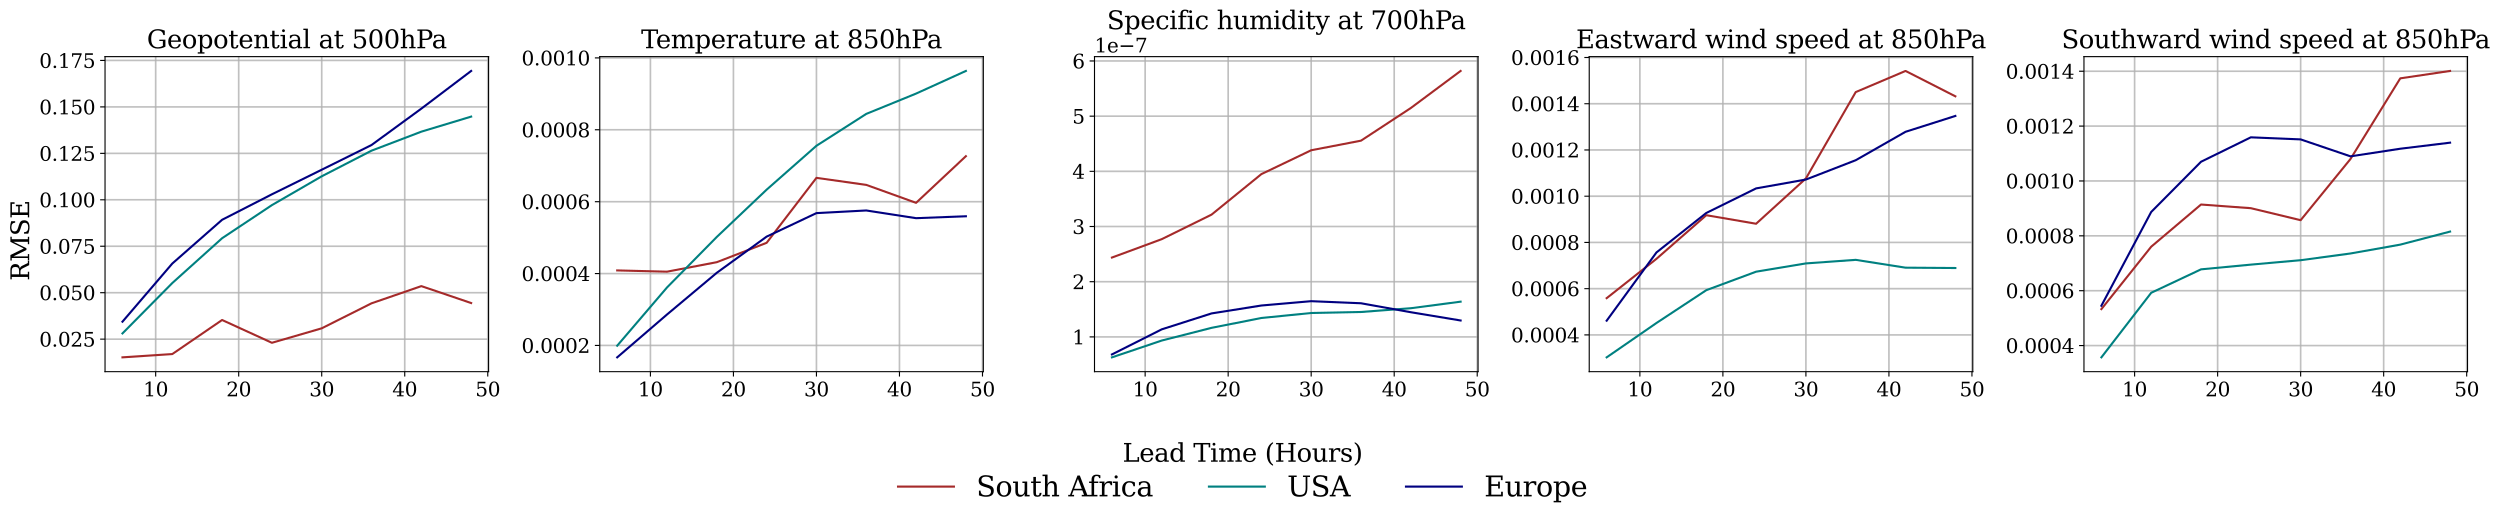 <?xml version="1.0" encoding="utf-8" standalone="no"?>
<!DOCTYPE svg PUBLIC "-//W3C//DTD SVG 1.1//EN"
  "http://www.w3.org/Graphics/SVG/1.1/DTD/svg11.dtd">
<svg xmlns:xlink="http://www.w3.org/1999/xlink" width="1788.938pt" height="374.555pt" viewBox="0 0 1788.938 374.555" xmlns="http://www.w3.org/2000/svg" version="1.1">
 <defs>
  <style type="text/css">*{stroke-linejoin: round; stroke-linecap: butt}</style>
 </defs>
 <g id="figure_1">
  <g id="patch_1">
   <path d="M 0 374.555 
L 1788.938 374.555 
L 1788.938 0 
L 0 0 
z
" style="fill: #ffffff"/>
  </g>
  <g id="axes_1">
   <g id="patch_2">
    <path d="M 75.16 265.955 
L 349.619 265.955 
L 349.619 40.515 
L 75.16 40.515 
z
" style="fill: #ffffff"/>
   </g>
   <g id="matplotlib.axis_1">
    <g id="xtick_1">
     <g id="line2d_1">
      <path d="M 111.398 265.955 
L 111.398 40.515 
" clip-path="url(#p05a008784c)" style="fill: none; stroke: #b0b0b0; stroke-opacity: 0.8; stroke-width: 1.2; stroke-linecap: square"/>
     </g>
     <g id="line2d_2">
      <defs>
       <path id="me1f6674805" d="M 0 0 
L 0 3.5 
" style="stroke: #000000; stroke-width: 0.8"/>
      </defs>
      <g>
       <use xlink:href="#me1f6674805" x="111.398" y="265.955" style="stroke: #000000; stroke-width: 0.8"/>
      </g>
     </g>
     <g id="text_1">
      <!-- 10 -->
      <g transform="translate(102.491 283.593) scale(0.14 -0.14)">
       <defs>
        <path id="DejaVuSerif-31" d="M 909 0 
L 909 331 
L 1722 331 
L 1722 4213 
L 781 3603 
L 781 4013 
L 1919 4750 
L 2350 4750 
L 2350 331 
L 3163 331 
L 3163 0 
L 909 0 
z
" transform="scale(0.016)"/>
        <path id="DejaVuSerif-30" d="M 2034 219 
Q 2513 219 2750 744 
Q 2988 1269 2988 2328 
Q 2988 3391 2750 3916 
Q 2513 4441 2034 4441 
Q 1556 4441 1318 3916 
Q 1081 3391 1081 2328 
Q 1081 1269 1318 744 
Q 1556 219 2034 219 
z
M 2034 -91 
Q 1275 -91 848 546 
Q 422 1184 422 2328 
Q 422 3475 848 4112 
Q 1275 4750 2034 4750 
Q 2797 4750 3222 4112 
Q 3647 3475 3647 2328 
Q 3647 1184 3222 546 
Q 2797 -91 2034 -91 
z
" transform="scale(0.016)"/>
       </defs>
       <use xlink:href="#DejaVuSerif-31"/>
       <use xlink:href="#DejaVuSerif-30" transform="translate(63.623 0)"/>
      </g>
     </g>
    </g>
    <g id="xtick_2">
     <g id="line2d_3">
      <path d="M 170.805 265.955 
L 170.805 40.515 
" clip-path="url(#p05a008784c)" style="fill: none; stroke: #b0b0b0; stroke-opacity: 0.8; stroke-width: 1.2; stroke-linecap: square"/>
     </g>
     <g id="line2d_4">
      <g>
       <use xlink:href="#me1f6674805" x="170.805" y="265.955" style="stroke: #000000; stroke-width: 0.8"/>
      </g>
     </g>
     <g id="text_2">
      <!-- 20 -->
      <g transform="translate(161.897 283.593) scale(0.14 -0.14)">
       <defs>
        <path id="DejaVuSerif-32" d="M 819 3553 
L 469 3553 
L 469 4384 
Q 803 4563 1142 4656 
Q 1481 4750 1806 4750 
Q 2534 4750 2956 4397 
Q 3378 4044 3378 3438 
Q 3378 2753 2422 1800 
Q 2347 1728 2309 1691 
L 1131 513 
L 3078 513 
L 3078 1088 
L 3444 1088 
L 3444 0 
L 434 0 
L 434 341 
L 1850 1753 
Q 2319 2222 2519 2614 
Q 2719 3006 2719 3438 
Q 2719 3909 2473 4175 
Q 2228 4441 1797 4441 
Q 1350 4441 1106 4219 
Q 863 3997 819 3553 
z
" transform="scale(0.016)"/>
       </defs>
       <use xlink:href="#DejaVuSerif-32"/>
       <use xlink:href="#DejaVuSerif-30" transform="translate(63.623 0)"/>
      </g>
     </g>
    </g>
    <g id="xtick_3">
     <g id="line2d_5">
      <path d="M 230.211 265.955 
L 230.211 40.515 
" clip-path="url(#p05a008784c)" style="fill: none; stroke: #b0b0b0; stroke-opacity: 0.8; stroke-width: 1.2; stroke-linecap: square"/>
     </g>
     <g id="line2d_6">
      <g>
       <use xlink:href="#me1f6674805" x="230.211" y="265.955" style="stroke: #000000; stroke-width: 0.8"/>
      </g>
     </g>
     <g id="text_3">
      <!-- 30 -->
      <g transform="translate(221.304 283.593) scale(0.14 -0.14)">
       <defs>
        <path id="DejaVuSerif-33" d="M 622 4469 
Q 988 4606 1323 4678 
Q 1659 4750 1953 4750 
Q 2638 4750 3022 4454 
Q 3406 4159 3406 3634 
Q 3406 3213 3140 2930 
Q 2875 2647 2388 2547 
Q 2963 2466 3280 2130 
Q 3597 1794 3597 1259 
Q 3597 606 3158 257 
Q 2719 -91 1894 -91 
Q 1528 -91 1179 -12 
Q 831 66 488 225 
L 488 1131 
L 838 1131 
Q 869 681 1141 450 
Q 1413 219 1906 219 
Q 2384 219 2661 495 
Q 2938 772 2938 1253 
Q 2938 1803 2653 2086 
Q 2369 2369 1819 2369 
L 1522 2369 
L 1522 2688 
L 1678 2688 
Q 2225 2688 2498 2914 
Q 2772 3141 2772 3597 
Q 2772 4006 2547 4223 
Q 2322 4441 1900 4441 
Q 1478 4441 1245 4241 
Q 1013 4041 972 3647 
L 622 3647 
L 622 4469 
z
" transform="scale(0.016)"/>
       </defs>
       <use xlink:href="#DejaVuSerif-33"/>
       <use xlink:href="#DejaVuSerif-30" transform="translate(63.623 0)"/>
      </g>
     </g>
    </g>
    <g id="xtick_4">
     <g id="line2d_7">
      <path d="M 289.618 265.955 
L 289.618 40.515 
" clip-path="url(#p05a008784c)" style="fill: none; stroke: #b0b0b0; stroke-opacity: 0.8; stroke-width: 1.2; stroke-linecap: square"/>
     </g>
     <g id="line2d_8">
      <g>
       <use xlink:href="#me1f6674805" x="289.618" y="265.955" style="stroke: #000000; stroke-width: 0.8"/>
      </g>
     </g>
     <g id="text_4">
      <!-- 40 -->
      <g transform="translate(280.71 283.593) scale(0.14 -0.14)">
       <defs>
        <path id="DejaVuSerif-34" d="M 2234 1581 
L 2234 4063 
L 641 1581 
L 2234 1581 
z
M 3609 0 
L 1484 0 
L 1484 331 
L 2234 331 
L 2234 1247 
L 197 1247 
L 197 1588 
L 2241 4750 
L 2859 4750 
L 2859 1581 
L 3750 1581 
L 3750 1247 
L 2859 1247 
L 2859 331 
L 3609 331 
L 3609 0 
z
" transform="scale(0.016)"/>
       </defs>
       <use xlink:href="#DejaVuSerif-34"/>
       <use xlink:href="#DejaVuSerif-30" transform="translate(63.623 0)"/>
      </g>
     </g>
    </g>
    <g id="xtick_5">
     <g id="line2d_9">
      <path d="M 349.025 265.955 
L 349.025 40.515 
" clip-path="url(#p05a008784c)" style="fill: none; stroke: #b0b0b0; stroke-opacity: 0.8; stroke-width: 1.2; stroke-linecap: square"/>
     </g>
     <g id="line2d_10">
      <g>
       <use xlink:href="#me1f6674805" x="349.025" y="265.955" style="stroke: #000000; stroke-width: 0.8"/>
      </g>
     </g>
     <g id="text_5">
      <!-- 50 -->
      <g transform="translate(340.117 283.593) scale(0.14 -0.14)">
       <defs>
        <path id="DejaVuSerif-35" d="M 3219 4666 
L 3219 4153 
L 1081 4153 
L 1081 2816 
Q 1244 2928 1461 2984 
Q 1678 3041 1947 3041 
Q 2703 3041 3140 2622 
Q 3578 2203 3578 1478 
Q 3578 738 3136 323 
Q 2694 -91 1894 -91 
Q 1572 -91 1234 -12 
Q 897 66 544 225 
L 544 1131 
L 897 1131 
Q 925 688 1179 453 
Q 1434 219 1894 219 
Q 2388 219 2653 544 
Q 2919 869 2919 1478 
Q 2919 2084 2655 2407 
Q 2391 2731 1894 2731 
Q 1613 2731 1398 2631 
Q 1184 2531 1019 2322 
L 750 2322 
L 750 4666 
L 3219 4666 
z
" transform="scale(0.016)"/>
       </defs>
       <use xlink:href="#DejaVuSerif-35"/>
       <use xlink:href="#DejaVuSerif-30" transform="translate(63.623 0)"/>
      </g>
     </g>
    </g>
   </g>
   <g id="matplotlib.axis_2">
    <g id="ytick_1">
     <g id="line2d_11">
      <path d="M 75.16 242.68 
L 349.619 242.68 
" clip-path="url(#p05a008784c)" style="fill: none; stroke: #b0b0b0; stroke-opacity: 0.8; stroke-width: 1.2; stroke-linecap: square"/>
     </g>
     <g id="line2d_12">
      <defs>
       <path id="mc25923204b" d="M 0 0 
L -3.5 0 
" style="stroke: #000000; stroke-width: 0.8"/>
      </defs>
      <g>
       <use xlink:href="#mc25923204b" x="75.16" y="242.68" style="stroke: #000000; stroke-width: 0.8"/>
      </g>
     </g>
     <g id="text_6">
      <!-- 0.025 -->
      <g transform="translate(28.081 247.999) scale(0.14 -0.14)">
       <defs>
        <path id="DejaVuSerif-2e" d="M 603 325 
Q 603 500 722 622 
Q 841 744 1019 744 
Q 1191 744 1312 622 
Q 1434 500 1434 325 
Q 1434 153 1312 31 
Q 1191 -91 1019 -91 
Q 841 -91 722 29 
Q 603 150 603 325 
z
" transform="scale(0.016)"/>
       </defs>
       <use xlink:href="#DejaVuSerif-30"/>
       <use xlink:href="#DejaVuSerif-2e" transform="translate(63.623 0)"/>
       <use xlink:href="#DejaVuSerif-30" transform="translate(95.41 0)"/>
       <use xlink:href="#DejaVuSerif-32" transform="translate(159.033 0)"/>
       <use xlink:href="#DejaVuSerif-35" transform="translate(222.656 0)"/>
      </g>
     </g>
    </g>
    <g id="ytick_2">
     <g id="line2d_13">
      <path d="M 75.16 209.443 
L 349.619 209.443 
" clip-path="url(#p05a008784c)" style="fill: none; stroke: #b0b0b0; stroke-opacity: 0.8; stroke-width: 1.2; stroke-linecap: square"/>
     </g>
     <g id="line2d_14">
      <g>
       <use xlink:href="#mc25923204b" x="75.16" y="209.443" style="stroke: #000000; stroke-width: 0.8"/>
      </g>
     </g>
     <g id="text_7">
      <!-- 0.050 -->
      <g transform="translate(28.081 214.762) scale(0.14 -0.14)">
       <use xlink:href="#DejaVuSerif-30"/>
       <use xlink:href="#DejaVuSerif-2e" transform="translate(63.623 0)"/>
       <use xlink:href="#DejaVuSerif-30" transform="translate(95.41 0)"/>
       <use xlink:href="#DejaVuSerif-35" transform="translate(159.033 0)"/>
       <use xlink:href="#DejaVuSerif-30" transform="translate(222.656 0)"/>
      </g>
     </g>
    </g>
    <g id="ytick_3">
     <g id="line2d_15">
      <path d="M 75.16 176.206 
L 349.619 176.206 
" clip-path="url(#p05a008784c)" style="fill: none; stroke: #b0b0b0; stroke-opacity: 0.8; stroke-width: 1.2; stroke-linecap: square"/>
     </g>
     <g id="line2d_16">
      <g>
       <use xlink:href="#mc25923204b" x="75.16" y="176.206" style="stroke: #000000; stroke-width: 0.8"/>
      </g>
     </g>
     <g id="text_8">
      <!-- 0.075 -->
      <g transform="translate(28.081 181.524) scale(0.14 -0.14)">
       <defs>
        <path id="DejaVuSerif-37" d="M 3609 4347 
L 1784 0 
L 1319 0 
L 3059 4153 
L 903 4153 
L 903 3578 
L 538 3578 
L 538 4666 
L 3609 4666 
L 3609 4347 
z
" transform="scale(0.016)"/>
       </defs>
       <use xlink:href="#DejaVuSerif-30"/>
       <use xlink:href="#DejaVuSerif-2e" transform="translate(63.623 0)"/>
       <use xlink:href="#DejaVuSerif-30" transform="translate(95.41 0)"/>
       <use xlink:href="#DejaVuSerif-37" transform="translate(159.033 0)"/>
       <use xlink:href="#DejaVuSerif-35" transform="translate(222.656 0)"/>
      </g>
     </g>
    </g>
    <g id="ytick_4">
     <g id="line2d_17">
      <path d="M 75.16 142.968 
L 349.619 142.968 
" clip-path="url(#p05a008784c)" style="fill: none; stroke: #b0b0b0; stroke-opacity: 0.8; stroke-width: 1.2; stroke-linecap: square"/>
     </g>
     <g id="line2d_18">
      <g>
       <use xlink:href="#mc25923204b" x="75.16" y="142.968" style="stroke: #000000; stroke-width: 0.8"/>
      </g>
     </g>
     <g id="text_9">
      <!-- 0.100 -->
      <g transform="translate(28.081 148.287) scale(0.14 -0.14)">
       <use xlink:href="#DejaVuSerif-30"/>
       <use xlink:href="#DejaVuSerif-2e" transform="translate(63.623 0)"/>
       <use xlink:href="#DejaVuSerif-31" transform="translate(95.41 0)"/>
       <use xlink:href="#DejaVuSerif-30" transform="translate(159.033 0)"/>
       <use xlink:href="#DejaVuSerif-30" transform="translate(222.656 0)"/>
      </g>
     </g>
    </g>
    <g id="ytick_5">
     <g id="line2d_19">
      <path d="M 75.16 109.731 
L 349.619 109.731 
" clip-path="url(#p05a008784c)" style="fill: none; stroke: #b0b0b0; stroke-opacity: 0.8; stroke-width: 1.2; stroke-linecap: square"/>
     </g>
     <g id="line2d_20">
      <g>
       <use xlink:href="#mc25923204b" x="75.16" y="109.731" style="stroke: #000000; stroke-width: 0.8"/>
      </g>
     </g>
     <g id="text_10">
      <!-- 0.125 -->
      <g transform="translate(28.081 115.05) scale(0.14 -0.14)">
       <use xlink:href="#DejaVuSerif-30"/>
       <use xlink:href="#DejaVuSerif-2e" transform="translate(63.623 0)"/>
       <use xlink:href="#DejaVuSerif-31" transform="translate(95.41 0)"/>
       <use xlink:href="#DejaVuSerif-32" transform="translate(159.033 0)"/>
       <use xlink:href="#DejaVuSerif-35" transform="translate(222.656 0)"/>
      </g>
     </g>
    </g>
    <g id="ytick_6">
     <g id="line2d_21">
      <path d="M 75.16 76.493 
L 349.619 76.493 
" clip-path="url(#p05a008784c)" style="fill: none; stroke: #b0b0b0; stroke-opacity: 0.8; stroke-width: 1.2; stroke-linecap: square"/>
     </g>
     <g id="line2d_22">
      <g>
       <use xlink:href="#mc25923204b" x="75.16" y="76.493" style="stroke: #000000; stroke-width: 0.8"/>
      </g>
     </g>
     <g id="text_11">
      <!-- 0.150 -->
      <g transform="translate(28.081 81.812) scale(0.14 -0.14)">
       <use xlink:href="#DejaVuSerif-30"/>
       <use xlink:href="#DejaVuSerif-2e" transform="translate(63.623 0)"/>
       <use xlink:href="#DejaVuSerif-31" transform="translate(95.41 0)"/>
       <use xlink:href="#DejaVuSerif-35" transform="translate(159.033 0)"/>
       <use xlink:href="#DejaVuSerif-30" transform="translate(222.656 0)"/>
      </g>
     </g>
    </g>
    <g id="ytick_7">
     <g id="line2d_23">
      <path d="M 75.16 43.256 
L 349.619 43.256 
" clip-path="url(#p05a008784c)" style="fill: none; stroke: #b0b0b0; stroke-opacity: 0.8; stroke-width: 1.2; stroke-linecap: square"/>
     </g>
     <g id="line2d_24">
      <g>
       <use xlink:href="#mc25923204b" x="75.16" y="43.256" style="stroke: #000000; stroke-width: 0.8"/>
      </g>
     </g>
     <g id="text_12">
      <!-- 0.175 -->
      <g transform="translate(28.081 48.575) scale(0.14 -0.14)">
       <use xlink:href="#DejaVuSerif-30"/>
       <use xlink:href="#DejaVuSerif-2e" transform="translate(63.623 0)"/>
       <use xlink:href="#DejaVuSerif-31" transform="translate(95.41 0)"/>
       <use xlink:href="#DejaVuSerif-37" transform="translate(159.033 0)"/>
       <use xlink:href="#DejaVuSerif-35" transform="translate(222.656 0)"/>
      </g>
     </g>
    </g>
   </g>
   <g id="line2d_25">
    <path d="M 87.635 255.708 
L 123.279 253.357 
L 158.923 228.978 
L 194.567 245.29 
L 230.211 234.935 
L 265.855 217.044 
L 301.499 204.739 
L 337.143 216.85 
" clip-path="url(#p05a008784c)" style="fill: none; stroke: #a52a2a; stroke-width: 1.5; stroke-linecap: square"/>
   </g>
   <g id="line2d_26">
    <path d="M 87.635 238.583 
L 123.279 202.543 
L 158.923 170.473 
L 194.567 146.775 
L 230.211 126.156 
L 265.855 107.809 
L 301.499 94.212 
L 337.143 83.437 
" clip-path="url(#p05a008784c)" style="fill: none; stroke: #008080; stroke-width: 1.5; stroke-linecap: square"/>
   </g>
   <g id="line2d_27">
    <path d="M 87.635 230.192 
L 123.279 188.594 
L 158.923 157.279 
L 194.567 139.036 
L 230.211 121.45 
L 265.855 103.766 
L 301.499 77.729 
L 337.143 50.762 
" clip-path="url(#p05a008784c)" style="fill: none; stroke: #000080; stroke-width: 1.5; stroke-linecap: square"/>
   </g>
   <g id="patch_3">
    <path d="M 75.16 265.955 
L 75.16 40.515 
" style="fill: none; stroke: #000000; stroke-width: 0.8; stroke-linejoin: miter; stroke-linecap: square"/>
   </g>
   <g id="patch_4">
    <path d="M 349.619 265.955 
L 349.619 40.515 
" style="fill: none; stroke: #000000; stroke-width: 0.8; stroke-linejoin: miter; stroke-linecap: square"/>
   </g>
   <g id="patch_5">
    <path d="M 75.16 265.955 
L 349.619 265.955 
" style="fill: none; stroke: #000000; stroke-width: 0.8; stroke-linejoin: miter; stroke-linecap: square"/>
   </g>
   <g id="patch_6">
    <path d="M 75.16 40.515 
L 349.619 40.515 
" style="fill: none; stroke: #000000; stroke-width: 0.8; stroke-linejoin: miter; stroke-linecap: square"/>
   </g>
   <g id="text_13">
    <!-- Geopotential at 500hPa -->
    <g transform="translate(105.098 34.515) scale(0.18 -0.18)">
     <defs>
      <path id="DejaVuSerif-47" d="M 4097 3272 
Q 3988 3856 3641 4136 
Q 3294 4416 2675 4416 
Q 1869 4416 1472 3897 
Q 1075 3378 1075 2328 
Q 1075 1300 1484 772 
Q 1894 244 2688 244 
Q 3041 244 3362 331 
Q 3684 419 3975 594 
L 3975 1797 
L 3097 1797 
L 3097 2131 
L 4609 2131 
L 4609 391 
Q 4194 150 3714 29 
Q 3234 -91 2688 -91 
Q 1631 -91 995 570 
Q 359 1231 359 2328 
Q 359 3434 996 4092 
Q 1634 4750 2713 4750 
Q 3113 4750 3539 4658 
Q 3966 4566 4447 4378 
L 4447 3272 
L 4097 3272 
z
" transform="scale(0.016)"/>
      <path id="DejaVuSerif-65" d="M 3469 1600 
L 991 1600 
L 991 1575 
Q 991 903 1244 561 
Q 1497 219 1991 219 
Q 2369 219 2611 417 
Q 2853 616 2950 1006 
L 3413 1006 
Q 3275 459 2904 184 
Q 2534 -91 1931 -91 
Q 1203 -91 761 389 
Q 319 869 319 1663 
Q 319 2450 753 2931 
Q 1188 3413 1894 3413 
Q 2647 3413 3050 2948 
Q 3453 2484 3469 1600 
z
M 2791 1931 
Q 2772 2513 2545 2808 
Q 2319 3103 1894 3103 
Q 1497 3103 1269 2806 
Q 1041 2509 991 1931 
L 2791 1931 
z
" transform="scale(0.016)"/>
      <path id="DejaVuSerif-6f" d="M 1925 219 
Q 2388 219 2623 584 
Q 2859 950 2859 1663 
Q 2859 2375 2623 2739 
Q 2388 3103 1925 3103 
Q 1463 3103 1227 2739 
Q 991 2375 991 1663 
Q 991 950 1228 584 
Q 1466 219 1925 219 
z
M 1925 -91 
Q 1200 -91 759 389 
Q 319 869 319 1663 
Q 319 2456 758 2934 
Q 1197 3413 1925 3413 
Q 2653 3413 3092 2934 
Q 3531 2456 3531 1663 
Q 3531 869 3092 389 
Q 2653 -91 1925 -91 
z
" transform="scale(0.016)"/>
      <path id="DejaVuSerif-70" d="M 1313 1825 
L 1313 1497 
Q 1313 897 1542 583 
Q 1772 269 2209 269 
Q 2650 269 2876 622 
Q 3103 975 3103 1663 
Q 3103 2353 2876 2703 
Q 2650 3053 2209 3053 
Q 1772 3053 1542 2737 
Q 1313 2422 1313 1825 
z
M 738 2988 
L 184 2988 
L 184 3322 
L 1313 3322 
L 1313 2803 
Q 1481 3116 1742 3264 
Q 2003 3413 2388 3413 
Q 3000 3413 3387 2928 
Q 3775 2444 3775 1663 
Q 3775 881 3387 395 
Q 3000 -91 2388 -91 
Q 2003 -91 1742 57 
Q 1481 206 1313 519 
L 1313 -997 
L 1856 -997 
L 1856 -1331 
L 184 -1331 
L 184 -997 
L 738 -997 
L 738 2988 
z
" transform="scale(0.016)"/>
      <path id="DejaVuSerif-74" d="M 691 2988 
L 184 2988 
L 184 3322 
L 691 3322 
L 691 4353 
L 1269 4353 
L 1269 3322 
L 2350 3322 
L 2350 2988 
L 1269 2988 
L 1269 878 
Q 1269 456 1350 337 
Q 1431 219 1650 219 
Q 1875 219 1978 351 
Q 2081 484 2088 781 
L 2522 781 
Q 2497 328 2275 118 
Q 2053 -91 1600 -91 
Q 1103 -91 897 129 
Q 691 350 691 878 
L 691 2988 
z
" transform="scale(0.016)"/>
      <path id="DejaVuSerif-6e" d="M 263 0 
L 263 331 
L 781 331 
L 781 2988 
L 231 2988 
L 231 3322 
L 1356 3322 
L 1356 2731 
Q 1516 3069 1770 3241 
Q 2025 3413 2363 3413 
Q 2913 3413 3172 3097 
Q 3431 2781 3431 2113 
L 3431 331 
L 3944 331 
L 3944 0 
L 2356 0 
L 2356 331 
L 2853 331 
L 2853 1931 
Q 2853 2541 2703 2767 
Q 2553 2994 2175 2994 
Q 1775 2994 1565 2701 
Q 1356 2409 1356 1850 
L 1356 331 
L 1856 331 
L 1856 0 
L 263 0 
z
" transform="scale(0.016)"/>
      <path id="DejaVuSerif-69" d="M 622 4353 
Q 622 4497 726 4603 
Q 831 4709 978 4709 
Q 1122 4709 1226 4603 
Q 1331 4497 1331 4353 
Q 1331 4206 1228 4103 
Q 1125 4000 978 4000 
Q 831 4000 726 4103 
Q 622 4206 622 4353 
z
M 1356 331 
L 1900 331 
L 1900 0 
L 231 0 
L 231 331 
L 781 331 
L 781 2988 
L 231 2988 
L 231 3322 
L 1356 3322 
L 1356 331 
z
" transform="scale(0.016)"/>
      <path id="DejaVuSerif-61" d="M 2547 1044 
L 2547 1747 
L 1806 1747 
Q 1378 1747 1168 1562 
Q 959 1378 959 997 
Q 959 650 1171 447 
Q 1384 244 1747 244 
Q 2106 244 2326 466 
Q 2547 688 2547 1044 
z
M 3122 2075 
L 3122 331 
L 3634 331 
L 3634 0 
L 2547 0 
L 2547 359 
Q 2356 128 2106 18 
Q 1856 -91 1522 -91 
Q 969 -91 644 203 
Q 319 497 319 997 
Q 319 1513 691 1797 
Q 1063 2081 1741 2081 
L 2547 2081 
L 2547 2309 
Q 2547 2688 2317 2895 
Q 2088 3103 1672 3103 
Q 1328 3103 1125 2947 
Q 922 2791 872 2484 
L 575 2484 
L 575 3156 
Q 875 3284 1158 3348 
Q 1441 3413 1709 3413 
Q 2400 3413 2761 3070 
Q 3122 2728 3122 2075 
z
" transform="scale(0.016)"/>
      <path id="DejaVuSerif-6c" d="M 1313 331 
L 1856 331 
L 1856 0 
L 184 0 
L 184 331 
L 738 331 
L 738 4531 
L 184 4531 
L 184 4863 
L 1313 4863 
L 1313 331 
z
" transform="scale(0.016)"/>
      <path id="DejaVuSerif-20" transform="scale(0.016)"/>
      <path id="DejaVuSerif-68" d="M 263 0 
L 263 331 
L 781 331 
L 781 4531 
L 231 4531 
L 231 4863 
L 1356 4863 
L 1356 2731 
Q 1516 3069 1770 3241 
Q 2025 3413 2363 3413 
Q 2913 3413 3172 3097 
Q 3431 2781 3431 2113 
L 3431 331 
L 3944 331 
L 3944 0 
L 2356 0 
L 2356 331 
L 2853 331 
L 2853 1931 
Q 2853 2541 2704 2764 
Q 2556 2988 2175 2988 
Q 1775 2988 1565 2697 
Q 1356 2406 1356 1850 
L 1356 331 
L 1856 331 
L 1856 0 
L 263 0 
z
" transform="scale(0.016)"/>
      <path id="DejaVuSerif-50" d="M 1581 2375 
L 2406 2375 
Q 2872 2375 3115 2626 
Q 3359 2878 3359 3353 
Q 3359 3831 3115 4081 
Q 2872 4331 2406 4331 
L 1581 4331 
L 1581 2375 
z
M 353 0 
L 353 331 
L 947 331 
L 947 4331 
L 353 4331 
L 353 4666 
L 2559 4666 
Q 3259 4666 3668 4311 
Q 4078 3956 4078 3353 
Q 4078 2753 3668 2397 
Q 3259 2041 2559 2041 
L 1581 2041 
L 1581 331 
L 2303 331 
L 2303 0 
L 353 0 
z
" transform="scale(0.016)"/>
     </defs>
     <use xlink:href="#DejaVuSerif-47"/>
     <use xlink:href="#DejaVuSerif-65" transform="translate(79.883 0)"/>
     <use xlink:href="#DejaVuSerif-6f" transform="translate(139.062 0)"/>
     <use xlink:href="#DejaVuSerif-70" transform="translate(199.268 0)"/>
     <use xlink:href="#DejaVuSerif-6f" transform="translate(263.281 0)"/>
     <use xlink:href="#DejaVuSerif-74" transform="translate(323.486 0)"/>
     <use xlink:href="#DejaVuSerif-65" transform="translate(363.672 0)"/>
     <use xlink:href="#DejaVuSerif-6e" transform="translate(422.852 0)"/>
     <use xlink:href="#DejaVuSerif-74" transform="translate(487.256 0)"/>
     <use xlink:href="#DejaVuSerif-69" transform="translate(527.441 0)"/>
     <use xlink:href="#DejaVuSerif-61" transform="translate(559.424 0)"/>
     <use xlink:href="#DejaVuSerif-6c" transform="translate(619.043 0)"/>
     <use xlink:href="#DejaVuSerif-20" transform="translate(651.025 0)"/>
     <use xlink:href="#DejaVuSerif-61" transform="translate(682.812 0)"/>
     <use xlink:href="#DejaVuSerif-74" transform="translate(742.432 0)"/>
     <use xlink:href="#DejaVuSerif-20" transform="translate(782.617 0)"/>
     <use xlink:href="#DejaVuSerif-35" transform="translate(814.404 0)"/>
     <use xlink:href="#DejaVuSerif-30" transform="translate(878.027 0)"/>
     <use xlink:href="#DejaVuSerif-30" transform="translate(941.65 0)"/>
     <use xlink:href="#DejaVuSerif-68" transform="translate(1005.273 0)"/>
     <use xlink:href="#DejaVuSerif-50" transform="translate(1069.678 0)"/>
     <use xlink:href="#DejaVuSerif-61" transform="translate(1132.463 0)"/>
    </g>
   </g>
  </g>
  <g id="axes_2">
   <g id="patch_7">
    <path d="M 429.178 265.955 
L 703.637 265.955 
L 703.637 40.515 
L 429.178 40.515 
z
" style="fill: #ffffff"/>
   </g>
   <g id="matplotlib.axis_3">
    <g id="xtick_6">
     <g id="line2d_28">
      <path d="M 465.416 265.955 
L 465.416 40.515 
" clip-path="url(#pcdd45b78da)" style="fill: none; stroke: #b0b0b0; stroke-opacity: 0.8; stroke-width: 1.2; stroke-linecap: square"/>
     </g>
     <g id="line2d_29">
      <g>
       <use xlink:href="#me1f6674805" x="465.416" y="265.955" style="stroke: #000000; stroke-width: 0.8"/>
      </g>
     </g>
     <g id="text_14">
      <!-- 10 -->
      <g transform="translate(456.509 283.593) scale(0.14 -0.14)">
       <use xlink:href="#DejaVuSerif-31"/>
       <use xlink:href="#DejaVuSerif-30" transform="translate(63.623 0)"/>
      </g>
     </g>
    </g>
    <g id="xtick_7">
     <g id="line2d_30">
      <path d="M 524.823 265.955 
L 524.823 40.515 
" clip-path="url(#pcdd45b78da)" style="fill: none; stroke: #b0b0b0; stroke-opacity: 0.8; stroke-width: 1.2; stroke-linecap: square"/>
     </g>
     <g id="line2d_31">
      <g>
       <use xlink:href="#me1f6674805" x="524.823" y="265.955" style="stroke: #000000; stroke-width: 0.8"/>
      </g>
     </g>
     <g id="text_15">
      <!-- 20 -->
      <g transform="translate(515.915 283.593) scale(0.14 -0.14)">
       <use xlink:href="#DejaVuSerif-32"/>
       <use xlink:href="#DejaVuSerif-30" transform="translate(63.623 0)"/>
      </g>
     </g>
    </g>
    <g id="xtick_8">
     <g id="line2d_32">
      <path d="M 584.229 265.955 
L 584.229 40.515 
" clip-path="url(#pcdd45b78da)" style="fill: none; stroke: #b0b0b0; stroke-opacity: 0.8; stroke-width: 1.2; stroke-linecap: square"/>
     </g>
     <g id="line2d_33">
      <g>
       <use xlink:href="#me1f6674805" x="584.229" y="265.955" style="stroke: #000000; stroke-width: 0.8"/>
      </g>
     </g>
     <g id="text_16">
      <!-- 30 -->
      <g transform="translate(575.322 283.593) scale(0.14 -0.14)">
       <use xlink:href="#DejaVuSerif-33"/>
       <use xlink:href="#DejaVuSerif-30" transform="translate(63.623 0)"/>
      </g>
     </g>
    </g>
    <g id="xtick_9">
     <g id="line2d_34">
      <path d="M 643.636 265.955 
L 643.636 40.515 
" clip-path="url(#pcdd45b78da)" style="fill: none; stroke: #b0b0b0; stroke-opacity: 0.8; stroke-width: 1.2; stroke-linecap: square"/>
     </g>
     <g id="line2d_35">
      <g>
       <use xlink:href="#me1f6674805" x="643.636" y="265.955" style="stroke: #000000; stroke-width: 0.8"/>
      </g>
     </g>
     <g id="text_17">
      <!-- 40 -->
      <g transform="translate(634.728 283.593) scale(0.14 -0.14)">
       <use xlink:href="#DejaVuSerif-34"/>
       <use xlink:href="#DejaVuSerif-30" transform="translate(63.623 0)"/>
      </g>
     </g>
    </g>
    <g id="xtick_10">
     <g id="line2d_36">
      <path d="M 703.043 265.955 
L 703.043 40.515 
" clip-path="url(#pcdd45b78da)" style="fill: none; stroke: #b0b0b0; stroke-opacity: 0.8; stroke-width: 1.2; stroke-linecap: square"/>
     </g>
     <g id="line2d_37">
      <g>
       <use xlink:href="#me1f6674805" x="703.043" y="265.955" style="stroke: #000000; stroke-width: 0.8"/>
      </g>
     </g>
     <g id="text_18">
      <!-- 50 -->
      <g transform="translate(694.135 283.593) scale(0.14 -0.14)">
       <use xlink:href="#DejaVuSerif-35"/>
       <use xlink:href="#DejaVuSerif-30" transform="translate(63.623 0)"/>
      </g>
     </g>
    </g>
   </g>
   <g id="matplotlib.axis_4">
    <g id="ytick_8">
     <g id="line2d_38">
      <path d="M 429.178 247.201 
L 703.637 247.201 
" clip-path="url(#pcdd45b78da)" style="fill: none; stroke: #b0b0b0; stroke-opacity: 0.8; stroke-width: 1.2; stroke-linecap: square"/>
     </g>
     <g id="line2d_39">
      <g>
       <use xlink:href="#mc25923204b" x="429.178" y="247.201" style="stroke: #000000; stroke-width: 0.8"/>
      </g>
     </g>
     <g id="text_19">
      <!-- 0.0002 -->
      <g transform="translate(373.191 252.52) scale(0.14 -0.14)">
       <use xlink:href="#DejaVuSerif-30"/>
       <use xlink:href="#DejaVuSerif-2e" transform="translate(63.623 0)"/>
       <use xlink:href="#DejaVuSerif-30" transform="translate(95.41 0)"/>
       <use xlink:href="#DejaVuSerif-30" transform="translate(159.033 0)"/>
       <use xlink:href="#DejaVuSerif-30" transform="translate(222.656 0)"/>
       <use xlink:href="#DejaVuSerif-32" transform="translate(286.279 0)"/>
      </g>
     </g>
    </g>
    <g id="ytick_9">
     <g id="line2d_40">
      <path d="M 429.178 195.759 
L 703.637 195.759 
" clip-path="url(#pcdd45b78da)" style="fill: none; stroke: #b0b0b0; stroke-opacity: 0.8; stroke-width: 1.2; stroke-linecap: square"/>
     </g>
     <g id="line2d_41">
      <g>
       <use xlink:href="#mc25923204b" x="429.178" y="195.759" style="stroke: #000000; stroke-width: 0.8"/>
      </g>
     </g>
     <g id="text_20">
      <!-- 0.0004 -->
      <g transform="translate(373.191 201.078) scale(0.14 -0.14)">
       <use xlink:href="#DejaVuSerif-30"/>
       <use xlink:href="#DejaVuSerif-2e" transform="translate(63.623 0)"/>
       <use xlink:href="#DejaVuSerif-30" transform="translate(95.41 0)"/>
       <use xlink:href="#DejaVuSerif-30" transform="translate(159.033 0)"/>
       <use xlink:href="#DejaVuSerif-30" transform="translate(222.656 0)"/>
       <use xlink:href="#DejaVuSerif-34" transform="translate(286.279 0)"/>
      </g>
     </g>
    </g>
    <g id="ytick_10">
     <g id="line2d_42">
      <path d="M 429.178 144.317 
L 703.637 144.317 
" clip-path="url(#pcdd45b78da)" style="fill: none; stroke: #b0b0b0; stroke-opacity: 0.8; stroke-width: 1.2; stroke-linecap: square"/>
     </g>
     <g id="line2d_43">
      <g>
       <use xlink:href="#mc25923204b" x="429.178" y="144.317" style="stroke: #000000; stroke-width: 0.8"/>
      </g>
     </g>
     <g id="text_21">
      <!-- 0.0006 -->
      <g transform="translate(373.191 149.636) scale(0.14 -0.14)">
       <defs>
        <path id="DejaVuSerif-36" d="M 2094 219 
Q 2534 219 2771 542 
Q 3009 866 3009 1472 
Q 3009 2078 2771 2401 
Q 2534 2725 2094 2725 
Q 1647 2725 1412 2412 
Q 1178 2100 1178 1509 
Q 1178 888 1415 553 
Q 1653 219 2094 219 
z
M 1075 2569 
Q 1288 2803 1556 2918 
Q 1825 3034 2163 3034 
Q 2859 3034 3264 2615 
Q 3669 2197 3669 1472 
Q 3669 763 3233 336 
Q 2797 -91 2069 -91 
Q 1278 -91 853 498 
Q 428 1088 428 2181 
Q 428 3406 931 4078 
Q 1434 4750 2350 4750 
Q 2597 4750 2869 4703 
Q 3141 4656 3425 4563 
L 3425 3794 
L 3072 3794 
Q 3034 4109 2831 4275 
Q 2628 4441 2284 4441 
Q 1678 4441 1381 3981 
Q 1084 3522 1075 2569 
z
" transform="scale(0.016)"/>
       </defs>
       <use xlink:href="#DejaVuSerif-30"/>
       <use xlink:href="#DejaVuSerif-2e" transform="translate(63.623 0)"/>
       <use xlink:href="#DejaVuSerif-30" transform="translate(95.41 0)"/>
       <use xlink:href="#DejaVuSerif-30" transform="translate(159.033 0)"/>
       <use xlink:href="#DejaVuSerif-30" transform="translate(222.656 0)"/>
       <use xlink:href="#DejaVuSerif-36" transform="translate(286.279 0)"/>
      </g>
     </g>
    </g>
    <g id="ytick_11">
     <g id="line2d_44">
      <path d="M 429.178 92.874 
L 703.637 92.874 
" clip-path="url(#pcdd45b78da)" style="fill: none; stroke: #b0b0b0; stroke-opacity: 0.8; stroke-width: 1.2; stroke-linecap: square"/>
     </g>
     <g id="line2d_45">
      <g>
       <use xlink:href="#mc25923204b" x="429.178" y="92.874" style="stroke: #000000; stroke-width: 0.8"/>
      </g>
     </g>
     <g id="text_22">
      <!-- 0.0008 -->
      <g transform="translate(373.191 98.193) scale(0.14 -0.14)">
       <defs>
        <path id="DejaVuSerif-38" d="M 2981 1275 
Q 2981 1775 2732 2051 
Q 2484 2328 2034 2328 
Q 1584 2328 1336 2051 
Q 1088 1775 1088 1275 
Q 1088 772 1336 495 
Q 1584 219 2034 219 
Q 2484 219 2732 495 
Q 2981 772 2981 1275 
z
M 2853 3541 
Q 2853 3966 2637 4203 
Q 2422 4441 2034 4441 
Q 1650 4441 1433 4203 
Q 1216 3966 1216 3541 
Q 1216 3113 1433 2875 
Q 1650 2638 2034 2638 
Q 2422 2638 2637 2875 
Q 2853 3113 2853 3541 
z
M 2516 2484 
Q 3047 2413 3344 2092 
Q 3641 1772 3641 1275 
Q 3641 619 3225 264 
Q 2809 -91 2034 -91 
Q 1263 -91 845 264 
Q 428 619 428 1275 
Q 428 1772 725 2092 
Q 1022 2413 1556 2484 
Q 1084 2569 832 2842 
Q 581 3116 581 3541 
Q 581 4103 968 4426 
Q 1356 4750 2034 4750 
Q 2713 4750 3100 4426 
Q 3488 4103 3488 3541 
Q 3488 3116 3236 2842 
Q 2984 2569 2516 2484 
z
" transform="scale(0.016)"/>
       </defs>
       <use xlink:href="#DejaVuSerif-30"/>
       <use xlink:href="#DejaVuSerif-2e" transform="translate(63.623 0)"/>
       <use xlink:href="#DejaVuSerif-30" transform="translate(95.41 0)"/>
       <use xlink:href="#DejaVuSerif-30" transform="translate(159.033 0)"/>
       <use xlink:href="#DejaVuSerif-30" transform="translate(222.656 0)"/>
       <use xlink:href="#DejaVuSerif-38" transform="translate(286.279 0)"/>
      </g>
     </g>
    </g>
    <g id="ytick_12">
     <g id="line2d_46">
      <path d="M 429.178 41.432 
L 703.637 41.432 
" clip-path="url(#pcdd45b78da)" style="fill: none; stroke: #b0b0b0; stroke-opacity: 0.8; stroke-width: 1.2; stroke-linecap: square"/>
     </g>
     <g id="line2d_47">
      <g>
       <use xlink:href="#mc25923204b" x="429.178" y="41.432" style="stroke: #000000; stroke-width: 0.8"/>
      </g>
     </g>
     <g id="text_23">
      <!-- 0.0010 -->
      <g transform="translate(373.191 46.751) scale(0.14 -0.14)">
       <use xlink:href="#DejaVuSerif-30"/>
       <use xlink:href="#DejaVuSerif-2e" transform="translate(63.623 0)"/>
       <use xlink:href="#DejaVuSerif-30" transform="translate(95.41 0)"/>
       <use xlink:href="#DejaVuSerif-30" transform="translate(159.033 0)"/>
       <use xlink:href="#DejaVuSerif-31" transform="translate(222.656 0)"/>
       <use xlink:href="#DejaVuSerif-30" transform="translate(286.279 0)"/>
      </g>
     </g>
    </g>
   </g>
   <g id="line2d_48">
    <path d="M 441.653 193.508 
L 477.297 194.406 
L 512.941 187.603 
L 548.585 173.744 
L 584.229 127.269 
L 619.873 132.3 
L 655.517 145.148 
L 691.161 111.764 
" clip-path="url(#pcdd45b78da)" style="fill: none; stroke: #a52a2a; stroke-width: 1.5; stroke-linecap: square"/>
   </g>
   <g id="line2d_49">
    <path d="M 441.653 247.373 
L 477.297 205.697 
L 512.941 169.524 
L 548.585 135.712 
L 584.229 104.31 
L 619.873 81.499 
L 655.517 66.966 
L 691.161 50.762 
" clip-path="url(#pcdd45b78da)" style="fill: none; stroke: #008080; stroke-width: 1.5; stroke-linecap: square"/>
   </g>
   <g id="line2d_50">
    <path d="M 441.653 255.708 
L 477.297 225.044 
L 512.941 195.184 
L 548.585 169.317 
L 584.229 152.502 
L 619.873 150.608 
L 655.517 156.118 
L 691.161 154.76 
" clip-path="url(#pcdd45b78da)" style="fill: none; stroke: #000080; stroke-width: 1.5; stroke-linecap: square"/>
   </g>
   <g id="patch_8">
    <path d="M 429.178 265.955 
L 429.178 40.515 
" style="fill: none; stroke: #000000; stroke-width: 0.8; stroke-linejoin: miter; stroke-linecap: square"/>
   </g>
   <g id="patch_9">
    <path d="M 703.637 265.955 
L 703.637 40.515 
" style="fill: none; stroke: #000000; stroke-width: 0.8; stroke-linejoin: miter; stroke-linecap: square"/>
   </g>
   <g id="patch_10">
    <path d="M 429.178 265.955 
L 703.637 265.955 
" style="fill: none; stroke: #000000; stroke-width: 0.8; stroke-linejoin: miter; stroke-linecap: square"/>
   </g>
   <g id="patch_11">
    <path d="M 429.178 40.515 
L 703.637 40.515 
" style="fill: none; stroke: #000000; stroke-width: 0.8; stroke-linejoin: miter; stroke-linecap: square"/>
   </g>
   <g id="text_24">
    <!-- Temperature at 850hPa -->
    <g transform="translate(458.746 34.515) scale(0.18 -0.18)">
     <defs>
      <path id="DejaVuSerif-54" d="M 1222 0 
L 1222 331 
L 1819 331 
L 1819 4294 
L 447 4294 
L 447 3566 
L 63 3566 
L 63 4666 
L 4206 4666 
L 4206 3566 
L 3822 3566 
L 3822 4294 
L 2450 4294 
L 2450 331 
L 3047 331 
L 3047 0 
L 1222 0 
z
" transform="scale(0.016)"/>
      <path id="DejaVuSerif-6d" d="M 3316 2675 
Q 3481 3041 3739 3227 
Q 3997 3413 4341 3413 
Q 4863 3413 5119 3089 
Q 5375 2766 5375 2113 
L 5375 331 
L 5894 331 
L 5894 0 
L 4300 0 
L 4300 331 
L 4800 331 
L 4800 2047 
Q 4800 2556 4650 2772 
Q 4500 2988 4153 2988 
Q 3769 2988 3567 2697 
Q 3366 2406 3366 1850 
L 3366 331 
L 3866 331 
L 3866 0 
L 2291 0 
L 2291 331 
L 2791 331 
L 2791 2069 
Q 2791 2566 2641 2777 
Q 2491 2988 2144 2988 
Q 1759 2988 1557 2697 
Q 1356 2406 1356 1850 
L 1356 331 
L 1856 331 
L 1856 0 
L 263 0 
L 263 331 
L 781 331 
L 781 2994 
L 231 2994 
L 231 3322 
L 1356 3322 
L 1356 2731 
Q 1516 3063 1762 3238 
Q 2009 3413 2322 3413 
Q 2709 3413 2968 3220 
Q 3228 3028 3316 2675 
z
" transform="scale(0.016)"/>
      <path id="DejaVuSerif-72" d="M 3059 3328 
L 3059 2497 
L 2728 2497 
Q 2713 2744 2591 2866 
Q 2469 2988 2234 2988 
Q 1809 2988 1582 2694 
Q 1356 2400 1356 1850 
L 1356 331 
L 2022 331 
L 2022 0 
L 263 0 
L 263 331 
L 781 331 
L 781 2994 
L 231 2994 
L 231 3322 
L 1356 3322 
L 1356 2731 
Q 1525 3078 1790 3245 
Q 2056 3413 2438 3413 
Q 2578 3413 2733 3391 
Q 2888 3369 3059 3328 
z
" transform="scale(0.016)"/>
      <path id="DejaVuSerif-75" d="M 2266 3322 
L 3341 3322 
L 3341 331 
L 3884 331 
L 3884 0 
L 2766 0 
L 2766 588 
Q 2606 256 2353 82 
Q 2100 -91 1766 -91 
Q 1213 -91 952 223 
Q 691 538 691 1209 
L 691 2988 
L 172 2988 
L 172 3322 
L 1269 3322 
L 1269 1388 
Q 1269 781 1417 556 
Q 1566 331 1947 331 
Q 2347 331 2556 625 
Q 2766 919 2766 1478 
L 2766 2988 
L 2266 2988 
L 2266 3322 
z
" transform="scale(0.016)"/>
     </defs>
     <use xlink:href="#DejaVuSerif-54"/>
     <use xlink:href="#DejaVuSerif-65" transform="translate(58.949 0)"/>
     <use xlink:href="#DejaVuSerif-6d" transform="translate(118.129 0)"/>
     <use xlink:href="#DejaVuSerif-70" transform="translate(212.953 0)"/>
     <use xlink:href="#DejaVuSerif-65" transform="translate(276.967 0)"/>
     <use xlink:href="#DejaVuSerif-72" transform="translate(336.146 0)"/>
     <use xlink:href="#DejaVuSerif-61" transform="translate(383.949 0)"/>
     <use xlink:href="#DejaVuSerif-74" transform="translate(443.568 0)"/>
     <use xlink:href="#DejaVuSerif-75" transform="translate(483.754 0)"/>
     <use xlink:href="#DejaVuSerif-72" transform="translate(548.158 0)"/>
     <use xlink:href="#DejaVuSerif-65" transform="translate(595.961 0)"/>
     <use xlink:href="#DejaVuSerif-20" transform="translate(655.141 0)"/>
     <use xlink:href="#DejaVuSerif-61" transform="translate(686.928 0)"/>
     <use xlink:href="#DejaVuSerif-74" transform="translate(746.547 0)"/>
     <use xlink:href="#DejaVuSerif-20" transform="translate(786.732 0)"/>
     <use xlink:href="#DejaVuSerif-38" transform="translate(818.52 0)"/>
     <use xlink:href="#DejaVuSerif-35" transform="translate(882.143 0)"/>
     <use xlink:href="#DejaVuSerif-30" transform="translate(945.766 0)"/>
     <use xlink:href="#DejaVuSerif-68" transform="translate(1009.389 0)"/>
     <use xlink:href="#DejaVuSerif-50" transform="translate(1073.793 0)"/>
     <use xlink:href="#DejaVuSerif-61" transform="translate(1136.578 0)"/>
    </g>
   </g>
  </g>
  <g id="axes_3">
   <g id="patch_12">
    <path d="M 783.196 265.955 
L 1057.655 265.955 
L 1057.655 40.515 
L 783.196 40.515 
z
" style="fill: #ffffff"/>
   </g>
   <g id="matplotlib.axis_5">
    <g id="xtick_11">
     <g id="line2d_51">
      <path d="M 819.434 265.955 
L 819.434 40.515 
" clip-path="url(#p8e1348f1d5)" style="fill: none; stroke: #b0b0b0; stroke-opacity: 0.8; stroke-width: 1.2; stroke-linecap: square"/>
     </g>
     <g id="line2d_52">
      <g>
       <use xlink:href="#me1f6674805" x="819.434" y="265.955" style="stroke: #000000; stroke-width: 0.8"/>
      </g>
     </g>
     <g id="text_25">
      <!-- 10 -->
      <g transform="translate(810.527 283.593) scale(0.14 -0.14)">
       <use xlink:href="#DejaVuSerif-31"/>
       <use xlink:href="#DejaVuSerif-30" transform="translate(63.623 0)"/>
      </g>
     </g>
    </g>
    <g id="xtick_12">
     <g id="line2d_53">
      <path d="M 878.841 265.955 
L 878.841 40.515 
" clip-path="url(#p8e1348f1d5)" style="fill: none; stroke: #b0b0b0; stroke-opacity: 0.8; stroke-width: 1.2; stroke-linecap: square"/>
     </g>
     <g id="line2d_54">
      <g>
       <use xlink:href="#me1f6674805" x="878.841" y="265.955" style="stroke: #000000; stroke-width: 0.8"/>
      </g>
     </g>
     <g id="text_26">
      <!-- 20 -->
      <g transform="translate(869.933 283.593) scale(0.14 -0.14)">
       <use xlink:href="#DejaVuSerif-32"/>
       <use xlink:href="#DejaVuSerif-30" transform="translate(63.623 0)"/>
      </g>
     </g>
    </g>
    <g id="xtick_13">
     <g id="line2d_55">
      <path d="M 938.247 265.955 
L 938.247 40.515 
" clip-path="url(#p8e1348f1d5)" style="fill: none; stroke: #b0b0b0; stroke-opacity: 0.8; stroke-width: 1.2; stroke-linecap: square"/>
     </g>
     <g id="line2d_56">
      <g>
       <use xlink:href="#me1f6674805" x="938.247" y="265.955" style="stroke: #000000; stroke-width: 0.8"/>
      </g>
     </g>
     <g id="text_27">
      <!-- 30 -->
      <g transform="translate(929.34 283.593) scale(0.14 -0.14)">
       <use xlink:href="#DejaVuSerif-33"/>
       <use xlink:href="#DejaVuSerif-30" transform="translate(63.623 0)"/>
      </g>
     </g>
    </g>
    <g id="xtick_14">
     <g id="line2d_57">
      <path d="M 997.654 265.955 
L 997.654 40.515 
" clip-path="url(#p8e1348f1d5)" style="fill: none; stroke: #b0b0b0; stroke-opacity: 0.8; stroke-width: 1.2; stroke-linecap: square"/>
     </g>
     <g id="line2d_58">
      <g>
       <use xlink:href="#me1f6674805" x="997.654" y="265.955" style="stroke: #000000; stroke-width: 0.8"/>
      </g>
     </g>
     <g id="text_28">
      <!-- 40 -->
      <g transform="translate(988.746 283.593) scale(0.14 -0.14)">
       <use xlink:href="#DejaVuSerif-34"/>
       <use xlink:href="#DejaVuSerif-30" transform="translate(63.623 0)"/>
      </g>
     </g>
    </g>
    <g id="xtick_15">
     <g id="line2d_59">
      <path d="M 1057.061 265.955 
L 1057.061 40.515 
" clip-path="url(#p8e1348f1d5)" style="fill: none; stroke: #b0b0b0; stroke-opacity: 0.8; stroke-width: 1.2; stroke-linecap: square"/>
     </g>
     <g id="line2d_60">
      <g>
       <use xlink:href="#me1f6674805" x="1057.061" y="265.955" style="stroke: #000000; stroke-width: 0.8"/>
      </g>
     </g>
     <g id="text_29">
      <!-- 50 -->
      <g transform="translate(1048.153 283.593) scale(0.14 -0.14)">
       <use xlink:href="#DejaVuSerif-35"/>
       <use xlink:href="#DejaVuSerif-30" transform="translate(63.623 0)"/>
      </g>
     </g>
    </g>
   </g>
   <g id="matplotlib.axis_6">
    <g id="ytick_13">
     <g id="line2d_61">
      <path d="M 783.196 241.075 
L 1057.655 241.075 
" clip-path="url(#p8e1348f1d5)" style="fill: none; stroke: #b0b0b0; stroke-opacity: 0.8; stroke-width: 1.2; stroke-linecap: square"/>
     </g>
     <g id="line2d_62">
      <g>
       <use xlink:href="#mc25923204b" x="783.196" y="241.075" style="stroke: #000000; stroke-width: 0.8"/>
      </g>
     </g>
     <g id="text_30">
      <!-- 1 -->
      <g transform="translate(767.288 246.394) scale(0.14 -0.14)">
       <use xlink:href="#DejaVuSerif-31"/>
      </g>
     </g>
    </g>
    <g id="ytick_14">
     <g id="line2d_63">
      <path d="M 783.196 201.584 
L 1057.655 201.584 
" clip-path="url(#p8e1348f1d5)" style="fill: none; stroke: #b0b0b0; stroke-opacity: 0.8; stroke-width: 1.2; stroke-linecap: square"/>
     </g>
     <g id="line2d_64">
      <g>
       <use xlink:href="#mc25923204b" x="783.196" y="201.584" style="stroke: #000000; stroke-width: 0.8"/>
      </g>
     </g>
     <g id="text_31">
      <!-- 2 -->
      <g transform="translate(767.288 206.903) scale(0.14 -0.14)">
       <use xlink:href="#DejaVuSerif-32"/>
      </g>
     </g>
    </g>
    <g id="ytick_15">
     <g id="line2d_65">
      <path d="M 783.196 162.092 
L 1057.655 162.092 
" clip-path="url(#p8e1348f1d5)" style="fill: none; stroke: #b0b0b0; stroke-opacity: 0.8; stroke-width: 1.2; stroke-linecap: square"/>
     </g>
     <g id="line2d_66">
      <g>
       <use xlink:href="#mc25923204b" x="783.196" y="162.092" style="stroke: #000000; stroke-width: 0.8"/>
      </g>
     </g>
     <g id="text_32">
      <!-- 3 -->
      <g transform="translate(767.288 167.411) scale(0.14 -0.14)">
       <use xlink:href="#DejaVuSerif-33"/>
      </g>
     </g>
    </g>
    <g id="ytick_16">
     <g id="line2d_67">
      <path d="M 783.196 122.601 
L 1057.655 122.601 
" clip-path="url(#p8e1348f1d5)" style="fill: none; stroke: #b0b0b0; stroke-opacity: 0.8; stroke-width: 1.2; stroke-linecap: square"/>
     </g>
     <g id="line2d_68">
      <g>
       <use xlink:href="#mc25923204b" x="783.196" y="122.601" style="stroke: #000000; stroke-width: 0.8"/>
      </g>
     </g>
     <g id="text_33">
      <!-- 4 -->
      <g transform="translate(767.288 127.92) scale(0.14 -0.14)">
       <use xlink:href="#DejaVuSerif-34"/>
      </g>
     </g>
    </g>
    <g id="ytick_17">
     <g id="line2d_69">
      <path d="M 783.196 83.11 
L 1057.655 83.11 
" clip-path="url(#p8e1348f1d5)" style="fill: none; stroke: #b0b0b0; stroke-opacity: 0.8; stroke-width: 1.2; stroke-linecap: square"/>
     </g>
     <g id="line2d_70">
      <g>
       <use xlink:href="#mc25923204b" x="783.196" y="83.11" style="stroke: #000000; stroke-width: 0.8"/>
      </g>
     </g>
     <g id="text_34">
      <!-- 5 -->
      <g transform="translate(767.288 88.428) scale(0.14 -0.14)">
       <use xlink:href="#DejaVuSerif-35"/>
      </g>
     </g>
    </g>
    <g id="ytick_18">
     <g id="line2d_71">
      <path d="M 783.196 43.618 
L 1057.655 43.618 
" clip-path="url(#p8e1348f1d5)" style="fill: none; stroke: #b0b0b0; stroke-opacity: 0.8; stroke-width: 1.2; stroke-linecap: square"/>
     </g>
     <g id="line2d_72">
      <g>
       <use xlink:href="#mc25923204b" x="783.196" y="43.618" style="stroke: #000000; stroke-width: 0.8"/>
      </g>
     </g>
     <g id="text_35">
      <!-- 6 -->
      <g transform="translate(767.288 48.937) scale(0.14 -0.14)">
       <use xlink:href="#DejaVuSerif-36"/>
      </g>
     </g>
    </g>
    <g id="text_36">
     <!-- 1e−7 -->
     <g transform="translate(783.196 37.515) scale(0.14 -0.14)">
      <defs>
       <path id="DejaVuSerif-2212" d="M 678 2259 
L 4684 2259 
L 4684 1753 
L 678 1753 
L 678 2259 
z
" transform="scale(0.016)"/>
      </defs>
      <use xlink:href="#DejaVuSerif-31"/>
      <use xlink:href="#DejaVuSerif-65" transform="translate(63.623 0)"/>
      <use xlink:href="#DejaVuSerif-2212" transform="translate(122.803 0)"/>
      <use xlink:href="#DejaVuSerif-37" transform="translate(206.592 0)"/>
     </g>
    </g>
   </g>
   <g id="line2d_73">
    <path d="M 795.671 184.294 
L 831.315 171.135 
L 866.959 153.572 
L 902.603 124.591 
L 938.247 107.521 
L 973.891 100.655 
L 1009.535 77.296 
L 1045.179 50.762 
" clip-path="url(#p8e1348f1d5)" style="fill: none; stroke: #a52a2a; stroke-width: 1.5; stroke-linecap: square"/>
   </g>
   <g id="line2d_74">
    <path d="M 795.671 255.708 
L 831.315 243.683 
L 866.959 234.591 
L 902.603 227.546 
L 938.247 223.977 
L 973.891 223.25 
L 1009.535 220.557 
L 1045.179 215.861 
" clip-path="url(#p8e1348f1d5)" style="fill: none; stroke: #008080; stroke-width: 1.5; stroke-linecap: square"/>
   </g>
   <g id="line2d_75">
    <path d="M 795.671 253.618 
L 831.315 235.669 
L 866.959 224.276 
L 902.603 218.62 
L 938.247 215.516 
L 973.891 217.006 
L 1009.535 223.416 
L 1045.179 229.338 
" clip-path="url(#p8e1348f1d5)" style="fill: none; stroke: #000080; stroke-width: 1.5; stroke-linecap: square"/>
   </g>
   <g id="patch_13">
    <path d="M 783.196 265.955 
L 783.196 40.515 
" style="fill: none; stroke: #000000; stroke-width: 0.8; stroke-linejoin: miter; stroke-linecap: square"/>
   </g>
   <g id="patch_14">
    <path d="M 1057.655 265.955 
L 1057.655 40.515 
" style="fill: none; stroke: #000000; stroke-width: 0.8; stroke-linejoin: miter; stroke-linecap: square"/>
   </g>
   <g id="patch_15">
    <path d="M 783.196 265.955 
L 1057.655 265.955 
" style="fill: none; stroke: #000000; stroke-width: 0.8; stroke-linejoin: miter; stroke-linecap: square"/>
   </g>
   <g id="patch_16">
    <path d="M 783.196 40.515 
L 1057.655 40.515 
" style="fill: none; stroke: #000000; stroke-width: 0.8; stroke-linejoin: miter; stroke-linecap: square"/>
   </g>
   <g id="text_37">
    <!-- Specific humidity at 700hPa -->
    <g transform="translate(792.099 20.877) scale(0.18 -0.18)">
     <defs>
      <path id="DejaVuSerif-53" d="M 594 225 
L 594 1288 
L 953 1284 
Q 969 753 1261 498 
Q 1553 244 2150 244 
Q 2706 244 2998 464 
Q 3291 684 3291 1106 
Q 3291 1444 3114 1625 
Q 2938 1806 2369 1978 
L 1753 2163 
Q 1084 2366 811 2669 
Q 538 2972 538 3500 
Q 538 4094 959 4422 
Q 1381 4750 2144 4750 
Q 2469 4750 2856 4679 
Q 3244 4609 3681 4475 
L 3681 3481 
L 3328 3481 
Q 3275 3975 2998 4195 
Q 2722 4416 2156 4416 
Q 1663 4416 1405 4214 
Q 1147 4013 1147 3628 
Q 1147 3294 1340 3103 
Q 1534 2913 2163 2725 
L 2741 2553 
Q 3375 2363 3645 2067 
Q 3916 1772 3916 1275 
Q 3916 597 3481 253 
Q 3047 -91 2188 -91 
Q 1803 -91 1404 -12 
Q 1006 66 594 225 
z
" transform="scale(0.016)"/>
      <path id="DejaVuSerif-63" d="M 3291 997 
Q 3169 466 2822 187 
Q 2475 -91 1925 -91 
Q 1200 -91 759 389 
Q 319 869 319 1663 
Q 319 2459 759 2936 
Q 1200 3413 1925 3413 
Q 2241 3413 2553 3339 
Q 2866 3266 3181 3116 
L 3181 2266 
L 2847 2266 
Q 2781 2703 2561 2903 
Q 2341 3103 1931 3103 
Q 1466 3103 1228 2742 
Q 991 2381 991 1663 
Q 991 944 1227 581 
Q 1463 219 1931 219 
Q 2303 219 2525 412 
Q 2747 606 2828 997 
L 3291 997 
z
" transform="scale(0.016)"/>
      <path id="DejaVuSerif-66" d="M 2753 4078 
L 2450 4078 
Q 2447 4313 2317 4434 
Q 2188 4556 1941 4556 
Q 1619 4556 1487 4379 
Q 1356 4203 1356 3750 
L 1356 3322 
L 2284 3322 
L 2284 2988 
L 1356 2988 
L 1356 331 
L 2094 331 
L 2094 0 
L 231 0 
L 231 331 
L 781 331 
L 781 2988 
L 231 2988 
L 231 3322 
L 781 3322 
L 781 3738 
Q 781 4294 1070 4578 
Q 1359 4863 1919 4863 
Q 2128 4863 2337 4825 
Q 2547 4788 2753 4709 
L 2753 4078 
z
" transform="scale(0.016)"/>
      <path id="DejaVuSerif-64" d="M 3359 331 
L 3909 331 
L 3909 0 
L 2784 0 
L 2784 519 
Q 2616 206 2355 57 
Q 2094 -91 1709 -91 
Q 1097 -91 708 395 
Q 319 881 319 1663 
Q 319 2444 706 2928 
Q 1094 3413 1709 3413 
Q 2094 3413 2355 3264 
Q 2616 3116 2784 2803 
L 2784 4531 
L 2241 4531 
L 2241 4863 
L 3359 4863 
L 3359 331 
z
M 2784 1497 
L 2784 1825 
Q 2784 2422 2554 2737 
Q 2325 3053 1888 3053 
Q 1444 3053 1217 2703 
Q 991 2353 991 1663 
Q 991 975 1217 622 
Q 1444 269 1888 269 
Q 2325 269 2554 583 
Q 2784 897 2784 1497 
z
" transform="scale(0.016)"/>
      <path id="DejaVuSerif-79" d="M 1381 -609 
L 1600 -56 
L 359 2988 
L -19 2988 
L -19 3322 
L 1509 3322 
L 1509 2988 
L 978 2988 
L 1913 703 
L 2847 2988 
L 2350 2988 
L 2350 3322 
L 3597 3322 
L 3597 2988 
L 3225 2988 
L 1703 -750 
Q 1547 -1138 1356 -1280 
Q 1166 -1422 819 -1422 
Q 672 -1422 517 -1397 
Q 363 -1372 206 -1325 
L 206 -691 
L 500 -691 
Q 519 -903 608 -995 
Q 697 -1088 884 -1088 
Q 1056 -1088 1161 -992 
Q 1266 -897 1381 -609 
z
" transform="scale(0.016)"/>
     </defs>
     <use xlink:href="#DejaVuSerif-53"/>
     <use xlink:href="#DejaVuSerif-70" transform="translate(68.506 0)"/>
     <use xlink:href="#DejaVuSerif-65" transform="translate(132.52 0)"/>
     <use xlink:href="#DejaVuSerif-63" transform="translate(191.699 0)"/>
     <use xlink:href="#DejaVuSerif-69" transform="translate(247.705 0)"/>
     <use xlink:href="#DejaVuSerif-66" transform="translate(279.688 0)"/>
     <use xlink:href="#DejaVuSerif-69" transform="translate(316.699 0)"/>
     <use xlink:href="#DejaVuSerif-63" transform="translate(348.682 0)"/>
     <use xlink:href="#DejaVuSerif-20" transform="translate(404.688 0)"/>
     <use xlink:href="#DejaVuSerif-68" transform="translate(436.475 0)"/>
     <use xlink:href="#DejaVuSerif-75" transform="translate(500.879 0)"/>
     <use xlink:href="#DejaVuSerif-6d" transform="translate(565.283 0)"/>
     <use xlink:href="#DejaVuSerif-69" transform="translate(660.107 0)"/>
     <use xlink:href="#DejaVuSerif-64" transform="translate(692.09 0)"/>
     <use xlink:href="#DejaVuSerif-69" transform="translate(756.104 0)"/>
     <use xlink:href="#DejaVuSerif-74" transform="translate(788.086 0)"/>
     <use xlink:href="#DejaVuSerif-79" transform="translate(828.271 0)"/>
     <use xlink:href="#DejaVuSerif-20" transform="translate(884.766 0)"/>
     <use xlink:href="#DejaVuSerif-61" transform="translate(916.553 0)"/>
     <use xlink:href="#DejaVuSerif-74" transform="translate(976.172 0)"/>
     <use xlink:href="#DejaVuSerif-20" transform="translate(1016.357 0)"/>
     <use xlink:href="#DejaVuSerif-37" transform="translate(1048.145 0)"/>
     <use xlink:href="#DejaVuSerif-30" transform="translate(1111.768 0)"/>
     <use xlink:href="#DejaVuSerif-30" transform="translate(1175.391 0)"/>
     <use xlink:href="#DejaVuSerif-68" transform="translate(1239.014 0)"/>
     <use xlink:href="#DejaVuSerif-50" transform="translate(1303.418 0)"/>
     <use xlink:href="#DejaVuSerif-61" transform="translate(1366.203 0)"/>
    </g>
   </g>
  </g>
  <g id="axes_4">
   <g id="patch_17">
    <path d="M 1137.214 265.955 
L 1411.673 265.955 
L 1411.673 40.515 
L 1137.214 40.515 
z
" style="fill: #ffffff"/>
   </g>
   <g id="matplotlib.axis_7">
    <g id="xtick_16">
     <g id="line2d_76">
      <path d="M 1173.452 265.955 
L 1173.452 40.515 
" clip-path="url(#p7dd8edcebd)" style="fill: none; stroke: #b0b0b0; stroke-opacity: 0.8; stroke-width: 1.2; stroke-linecap: square"/>
     </g>
     <g id="line2d_77">
      <g>
       <use xlink:href="#me1f6674805" x="1173.452" y="265.955" style="stroke: #000000; stroke-width: 0.8"/>
      </g>
     </g>
     <g id="text_38">
      <!-- 10 -->
      <g transform="translate(1164.545 283.593) scale(0.14 -0.14)">
       <use xlink:href="#DejaVuSerif-31"/>
       <use xlink:href="#DejaVuSerif-30" transform="translate(63.623 0)"/>
      </g>
     </g>
    </g>
    <g id="xtick_17">
     <g id="line2d_78">
      <path d="M 1232.859 265.955 
L 1232.859 40.515 
" clip-path="url(#p7dd8edcebd)" style="fill: none; stroke: #b0b0b0; stroke-opacity: 0.8; stroke-width: 1.2; stroke-linecap: square"/>
     </g>
     <g id="line2d_79">
      <g>
       <use xlink:href="#me1f6674805" x="1232.859" y="265.955" style="stroke: #000000; stroke-width: 0.8"/>
      </g>
     </g>
     <g id="text_39">
      <!-- 20 -->
      <g transform="translate(1223.951 283.593) scale(0.14 -0.14)">
       <use xlink:href="#DejaVuSerif-32"/>
       <use xlink:href="#DejaVuSerif-30" transform="translate(63.623 0)"/>
      </g>
     </g>
    </g>
    <g id="xtick_18">
     <g id="line2d_80">
      <path d="M 1292.265 265.955 
L 1292.265 40.515 
" clip-path="url(#p7dd8edcebd)" style="fill: none; stroke: #b0b0b0; stroke-opacity: 0.8; stroke-width: 1.2; stroke-linecap: square"/>
     </g>
     <g id="line2d_81">
      <g>
       <use xlink:href="#me1f6674805" x="1292.265" y="265.955" style="stroke: #000000; stroke-width: 0.8"/>
      </g>
     </g>
     <g id="text_40">
      <!-- 30 -->
      <g transform="translate(1283.358 283.593) scale(0.14 -0.14)">
       <use xlink:href="#DejaVuSerif-33"/>
       <use xlink:href="#DejaVuSerif-30" transform="translate(63.623 0)"/>
      </g>
     </g>
    </g>
    <g id="xtick_19">
     <g id="line2d_82">
      <path d="M 1351.672 265.955 
L 1351.672 40.515 
" clip-path="url(#p7dd8edcebd)" style="fill: none; stroke: #b0b0b0; stroke-opacity: 0.8; stroke-width: 1.2; stroke-linecap: square"/>
     </g>
     <g id="line2d_83">
      <g>
       <use xlink:href="#me1f6674805" x="1351.672" y="265.955" style="stroke: #000000; stroke-width: 0.8"/>
      </g>
     </g>
     <g id="text_41">
      <!-- 40 -->
      <g transform="translate(1342.764 283.593) scale(0.14 -0.14)">
       <use xlink:href="#DejaVuSerif-34"/>
       <use xlink:href="#DejaVuSerif-30" transform="translate(63.623 0)"/>
      </g>
     </g>
    </g>
    <g id="xtick_20">
     <g id="line2d_84">
      <path d="M 1411.079 265.955 
L 1411.079 40.515 
" clip-path="url(#p7dd8edcebd)" style="fill: none; stroke: #b0b0b0; stroke-opacity: 0.8; stroke-width: 1.2; stroke-linecap: square"/>
     </g>
     <g id="line2d_85">
      <g>
       <use xlink:href="#me1f6674805" x="1411.079" y="265.955" style="stroke: #000000; stroke-width: 0.8"/>
      </g>
     </g>
     <g id="text_42">
      <!-- 50 -->
      <g transform="translate(1402.171 283.593) scale(0.14 -0.14)">
       <use xlink:href="#DejaVuSerif-35"/>
       <use xlink:href="#DejaVuSerif-30" transform="translate(63.623 0)"/>
      </g>
     </g>
    </g>
   </g>
   <g id="matplotlib.axis_8">
    <g id="ytick_19">
     <g id="line2d_86">
      <path d="M 1137.214 239.647 
L 1411.673 239.647 
" clip-path="url(#p7dd8edcebd)" style="fill: none; stroke: #b0b0b0; stroke-opacity: 0.8; stroke-width: 1.2; stroke-linecap: square"/>
     </g>
     <g id="line2d_87">
      <g>
       <use xlink:href="#mc25923204b" x="1137.214" y="239.647" style="stroke: #000000; stroke-width: 0.8"/>
      </g>
     </g>
     <g id="text_43">
      <!-- 0.0004 -->
      <g transform="translate(1081.227 244.966) scale(0.14 -0.14)">
       <use xlink:href="#DejaVuSerif-30"/>
       <use xlink:href="#DejaVuSerif-2e" transform="translate(63.623 0)"/>
       <use xlink:href="#DejaVuSerif-30" transform="translate(95.41 0)"/>
       <use xlink:href="#DejaVuSerif-30" transform="translate(159.033 0)"/>
       <use xlink:href="#DejaVuSerif-30" transform="translate(222.656 0)"/>
       <use xlink:href="#DejaVuSerif-34" transform="translate(286.279 0)"/>
      </g>
     </g>
    </g>
    <g id="ytick_20">
     <g id="line2d_88">
      <path d="M 1137.214 206.563 
L 1411.673 206.563 
" clip-path="url(#p7dd8edcebd)" style="fill: none; stroke: #b0b0b0; stroke-opacity: 0.8; stroke-width: 1.2; stroke-linecap: square"/>
     </g>
     <g id="line2d_89">
      <g>
       <use xlink:href="#mc25923204b" x="1137.214" y="206.563" style="stroke: #000000; stroke-width: 0.8"/>
      </g>
     </g>
     <g id="text_44">
      <!-- 0.0006 -->
      <g transform="translate(1081.227 211.882) scale(0.14 -0.14)">
       <use xlink:href="#DejaVuSerif-30"/>
       <use xlink:href="#DejaVuSerif-2e" transform="translate(63.623 0)"/>
       <use xlink:href="#DejaVuSerif-30" transform="translate(95.41 0)"/>
       <use xlink:href="#DejaVuSerif-30" transform="translate(159.033 0)"/>
       <use xlink:href="#DejaVuSerif-30" transform="translate(222.656 0)"/>
       <use xlink:href="#DejaVuSerif-36" transform="translate(286.279 0)"/>
      </g>
     </g>
    </g>
    <g id="ytick_21">
     <g id="line2d_90">
      <path d="M 1137.214 173.479 
L 1411.673 173.479 
" clip-path="url(#p7dd8edcebd)" style="fill: none; stroke: #b0b0b0; stroke-opacity: 0.8; stroke-width: 1.2; stroke-linecap: square"/>
     </g>
     <g id="line2d_91">
      <g>
       <use xlink:href="#mc25923204b" x="1137.214" y="173.479" style="stroke: #000000; stroke-width: 0.8"/>
      </g>
     </g>
     <g id="text_45">
      <!-- 0.0008 -->
      <g transform="translate(1081.227 178.797) scale(0.14 -0.14)">
       <use xlink:href="#DejaVuSerif-30"/>
       <use xlink:href="#DejaVuSerif-2e" transform="translate(63.623 0)"/>
       <use xlink:href="#DejaVuSerif-30" transform="translate(95.41 0)"/>
       <use xlink:href="#DejaVuSerif-30" transform="translate(159.033 0)"/>
       <use xlink:href="#DejaVuSerif-30" transform="translate(222.656 0)"/>
       <use xlink:href="#DejaVuSerif-38" transform="translate(286.279 0)"/>
      </g>
     </g>
    </g>
    <g id="ytick_22">
     <g id="line2d_92">
      <path d="M 1137.214 140.394 
L 1411.673 140.394 
" clip-path="url(#p7dd8edcebd)" style="fill: none; stroke: #b0b0b0; stroke-opacity: 0.8; stroke-width: 1.2; stroke-linecap: square"/>
     </g>
     <g id="line2d_93">
      <g>
       <use xlink:href="#mc25923204b" x="1137.214" y="140.394" style="stroke: #000000; stroke-width: 0.8"/>
      </g>
     </g>
     <g id="text_46">
      <!-- 0.0010 -->
      <g transform="translate(1081.227 145.713) scale(0.14 -0.14)">
       <use xlink:href="#DejaVuSerif-30"/>
       <use xlink:href="#DejaVuSerif-2e" transform="translate(63.623 0)"/>
       <use xlink:href="#DejaVuSerif-30" transform="translate(95.41 0)"/>
       <use xlink:href="#DejaVuSerif-30" transform="translate(159.033 0)"/>
       <use xlink:href="#DejaVuSerif-31" transform="translate(222.656 0)"/>
       <use xlink:href="#DejaVuSerif-30" transform="translate(286.279 0)"/>
      </g>
     </g>
    </g>
    <g id="ytick_23">
     <g id="line2d_94">
      <path d="M 1137.214 107.31 
L 1411.673 107.31 
" clip-path="url(#p7dd8edcebd)" style="fill: none; stroke: #b0b0b0; stroke-opacity: 0.8; stroke-width: 1.2; stroke-linecap: square"/>
     </g>
     <g id="line2d_95">
      <g>
       <use xlink:href="#mc25923204b" x="1137.214" y="107.31" style="stroke: #000000; stroke-width: 0.8"/>
      </g>
     </g>
     <g id="text_47">
      <!-- 0.0012 -->
      <g transform="translate(1081.227 112.629) scale(0.14 -0.14)">
       <use xlink:href="#DejaVuSerif-30"/>
       <use xlink:href="#DejaVuSerif-2e" transform="translate(63.623 0)"/>
       <use xlink:href="#DejaVuSerif-30" transform="translate(95.41 0)"/>
       <use xlink:href="#DejaVuSerif-30" transform="translate(159.033 0)"/>
       <use xlink:href="#DejaVuSerif-31" transform="translate(222.656 0)"/>
       <use xlink:href="#DejaVuSerif-32" transform="translate(286.279 0)"/>
      </g>
     </g>
    </g>
    <g id="ytick_24">
     <g id="line2d_96">
      <path d="M 1137.214 74.226 
L 1411.673 74.226 
" clip-path="url(#p7dd8edcebd)" style="fill: none; stroke: #b0b0b0; stroke-opacity: 0.8; stroke-width: 1.2; stroke-linecap: square"/>
     </g>
     <g id="line2d_97">
      <g>
       <use xlink:href="#mc25923204b" x="1137.214" y="74.226" style="stroke: #000000; stroke-width: 0.8"/>
      </g>
     </g>
     <g id="text_48">
      <!-- 0.0014 -->
      <g transform="translate(1081.227 79.545) scale(0.14 -0.14)">
       <use xlink:href="#DejaVuSerif-30"/>
       <use xlink:href="#DejaVuSerif-2e" transform="translate(63.623 0)"/>
       <use xlink:href="#DejaVuSerif-30" transform="translate(95.41 0)"/>
       <use xlink:href="#DejaVuSerif-30" transform="translate(159.033 0)"/>
       <use xlink:href="#DejaVuSerif-31" transform="translate(222.656 0)"/>
       <use xlink:href="#DejaVuSerif-34" transform="translate(286.279 0)"/>
      </g>
     </g>
    </g>
    <g id="ytick_25">
     <g id="line2d_98">
      <path d="M 1137.214 41.142 
L 1411.673 41.142 
" clip-path="url(#p7dd8edcebd)" style="fill: none; stroke: #b0b0b0; stroke-opacity: 0.8; stroke-width: 1.2; stroke-linecap: square"/>
     </g>
     <g id="line2d_99">
      <g>
       <use xlink:href="#mc25923204b" x="1137.214" y="41.142" style="stroke: #000000; stroke-width: 0.8"/>
      </g>
     </g>
     <g id="text_49">
      <!-- 0.0016 -->
      <g transform="translate(1081.227 46.461) scale(0.14 -0.14)">
       <use xlink:href="#DejaVuSerif-30"/>
       <use xlink:href="#DejaVuSerif-2e" transform="translate(63.623 0)"/>
       <use xlink:href="#DejaVuSerif-30" transform="translate(95.41 0)"/>
       <use xlink:href="#DejaVuSerif-30" transform="translate(159.033 0)"/>
       <use xlink:href="#DejaVuSerif-31" transform="translate(222.656 0)"/>
       <use xlink:href="#DejaVuSerif-36" transform="translate(286.279 0)"/>
      </g>
     </g>
    </g>
   </g>
   <g id="line2d_100">
    <path d="M 1149.689 213.35 
L 1185.333 185.192 
L 1220.977 153.997 
L 1256.621 160.106 
L 1292.265 127.683 
L 1327.909 65.889 
L 1363.553 50.762 
L 1399.197 68.92 
" clip-path="url(#p7dd8edcebd)" style="fill: none; stroke: #a52a2a; stroke-width: 1.5; stroke-linecap: square"/>
   </g>
   <g id="line2d_101">
    <path d="M 1149.689 255.708 
L 1185.333 231.119 
L 1220.977 207.642 
L 1256.621 194.412 
L 1292.265 188.496 
L 1327.909 185.94 
L 1363.553 191.539 
L 1399.197 191.786 
" clip-path="url(#p7dd8edcebd)" style="fill: none; stroke: #008080; stroke-width: 1.5; stroke-linecap: square"/>
   </g>
   <g id="line2d_102">
    <path d="M 1149.689 229.473 
L 1185.333 180.63 
L 1220.977 152.391 
L 1256.621 134.815 
L 1292.265 128.463 
L 1327.909 114.644 
L 1363.553 94.304 
L 1399.197 82.961 
" clip-path="url(#p7dd8edcebd)" style="fill: none; stroke: #000080; stroke-width: 1.5; stroke-linecap: square"/>
   </g>
   <g id="patch_18">
    <path d="M 1137.214 265.955 
L 1137.214 40.515 
" style="fill: none; stroke: #000000; stroke-width: 0.8; stroke-linejoin: miter; stroke-linecap: square"/>
   </g>
   <g id="patch_19">
    <path d="M 1411.673 265.955 
L 1411.673 40.515 
" style="fill: none; stroke: #000000; stroke-width: 0.8; stroke-linejoin: miter; stroke-linecap: square"/>
   </g>
   <g id="patch_20">
    <path d="M 1137.214 265.955 
L 1411.673 265.955 
" style="fill: none; stroke: #000000; stroke-width: 0.8; stroke-linejoin: miter; stroke-linecap: square"/>
   </g>
   <g id="patch_21">
    <path d="M 1137.214 40.515 
L 1411.673 40.515 
" style="fill: none; stroke: #000000; stroke-width: 0.8; stroke-linejoin: miter; stroke-linecap: square"/>
   </g>
   <g id="text_50">
    <!-- Eastward wind speed at 850hPa -->
    <g transform="translate(1127.788 34.515) scale(0.18 -0.18)">
     <defs>
      <path id="DejaVuSerif-45" d="M 353 0 
L 353 331 
L 947 331 
L 947 4331 
L 353 4331 
L 353 4666 
L 4109 4666 
L 4109 3628 
L 3725 3628 
L 3725 4281 
L 1581 4281 
L 1581 2719 
L 3109 2719 
L 3109 3303 
L 3494 3303 
L 3494 1753 
L 3109 1753 
L 3109 2338 
L 1581 2338 
L 1581 384 
L 3775 384 
L 3775 1038 
L 4159 1038 
L 4159 0 
L 353 0 
z
" transform="scale(0.016)"/>
      <path id="DejaVuSerif-73" d="M 359 184 
L 359 959 
L 691 959 
Q 703 588 923 403 
Q 1144 219 1575 219 
Q 1963 219 2166 364 
Q 2369 509 2369 788 
Q 2369 1006 2220 1140 
Q 2072 1275 1594 1428 
L 1178 1569 
Q 750 1706 558 1912 
Q 366 2119 366 2438 
Q 366 2894 700 3153 
Q 1034 3413 1625 3413 
Q 1888 3413 2178 3344 
Q 2469 3275 2778 3144 
L 2778 2419 
L 2447 2419 
Q 2434 2741 2221 2922 
Q 2009 3103 1644 3103 
Q 1281 3103 1095 2975 
Q 909 2847 909 2591 
Q 909 2381 1050 2254 
Q 1191 2128 1613 1997 
L 2069 1856 
Q 2541 1709 2748 1489 
Q 2956 1269 2956 922 
Q 2956 450 2595 179 
Q 2234 -91 1600 -91 
Q 1278 -91 972 -22 
Q 666 47 359 184 
z
" transform="scale(0.016)"/>
      <path id="DejaVuSerif-77" d="M 3072 3322 
L 3922 728 
L 4672 2988 
L 4191 2988 
L 4191 3322 
L 5394 3322 
L 5394 2988 
L 5025 2988 
L 4038 0 
L 3559 0 
L 2741 2484 
L 1919 0 
L 1459 0 
L 475 2988 
L 103 2988 
L 103 3322 
L 1606 3322 
L 1606 2988 
L 1069 2988 
L 1813 728 
L 2669 3322 
L 3072 3322 
z
" transform="scale(0.016)"/>
     </defs>
     <use xlink:href="#DejaVuSerif-45"/>
     <use xlink:href="#DejaVuSerif-61" transform="translate(72.998 0)"/>
     <use xlink:href="#DejaVuSerif-73" transform="translate(132.617 0)"/>
     <use xlink:href="#DejaVuSerif-74" transform="translate(183.936 0)"/>
     <use xlink:href="#DejaVuSerif-77" transform="translate(224.121 0)"/>
     <use xlink:href="#DejaVuSerif-61" transform="translate(309.717 0)"/>
     <use xlink:href="#DejaVuSerif-72" transform="translate(369.336 0)"/>
     <use xlink:href="#DejaVuSerif-64" transform="translate(417.139 0)"/>
     <use xlink:href="#DejaVuSerif-20" transform="translate(481.152 0)"/>
     <use xlink:href="#DejaVuSerif-77" transform="translate(512.939 0)"/>
     <use xlink:href="#DejaVuSerif-69" transform="translate(598.535 0)"/>
     <use xlink:href="#DejaVuSerif-6e" transform="translate(630.518 0)"/>
     <use xlink:href="#DejaVuSerif-64" transform="translate(694.922 0)"/>
     <use xlink:href="#DejaVuSerif-20" transform="translate(758.936 0)"/>
     <use xlink:href="#DejaVuSerif-73" transform="translate(790.723 0)"/>
     <use xlink:href="#DejaVuSerif-70" transform="translate(842.041 0)"/>
     <use xlink:href="#DejaVuSerif-65" transform="translate(906.055 0)"/>
     <use xlink:href="#DejaVuSerif-65" transform="translate(965.234 0)"/>
     <use xlink:href="#DejaVuSerif-64" transform="translate(1024.414 0)"/>
     <use xlink:href="#DejaVuSerif-20" transform="translate(1088.428 0)"/>
     <use xlink:href="#DejaVuSerif-61" transform="translate(1120.215 0)"/>
     <use xlink:href="#DejaVuSerif-74" transform="translate(1179.834 0)"/>
     <use xlink:href="#DejaVuSerif-20" transform="translate(1220.02 0)"/>
     <use xlink:href="#DejaVuSerif-38" transform="translate(1251.807 0)"/>
     <use xlink:href="#DejaVuSerif-35" transform="translate(1315.43 0)"/>
     <use xlink:href="#DejaVuSerif-30" transform="translate(1379.053 0)"/>
     <use xlink:href="#DejaVuSerif-68" transform="translate(1442.676 0)"/>
     <use xlink:href="#DejaVuSerif-50" transform="translate(1507.08 0)"/>
     <use xlink:href="#DejaVuSerif-61" transform="translate(1569.865 0)"/>
    </g>
   </g>
  </g>
  <g id="axes_5">
   <g id="patch_22">
    <path d="M 1491.232 265.955 
L 1765.691 265.955 
L 1765.691 40.515 
L 1491.232 40.515 
z
" style="fill: #ffffff"/>
   </g>
   <g id="matplotlib.axis_9">
    <g id="xtick_21">
     <g id="line2d_103">
      <path d="M 1527.47 265.955 
L 1527.47 40.515 
" clip-path="url(#p594c4d17e9)" style="fill: none; stroke: #b0b0b0; stroke-opacity: 0.8; stroke-width: 1.2; stroke-linecap: square"/>
     </g>
     <g id="line2d_104">
      <g>
       <use xlink:href="#me1f6674805" x="1527.47" y="265.955" style="stroke: #000000; stroke-width: 0.8"/>
      </g>
     </g>
     <g id="text_51">
      <!-- 10 -->
      <g transform="translate(1518.563 283.593) scale(0.14 -0.14)">
       <use xlink:href="#DejaVuSerif-31"/>
       <use xlink:href="#DejaVuSerif-30" transform="translate(63.623 0)"/>
      </g>
     </g>
    </g>
    <g id="xtick_22">
     <g id="line2d_105">
      <path d="M 1586.877 265.955 
L 1586.877 40.515 
" clip-path="url(#p594c4d17e9)" style="fill: none; stroke: #b0b0b0; stroke-opacity: 0.8; stroke-width: 1.2; stroke-linecap: square"/>
     </g>
     <g id="line2d_106">
      <g>
       <use xlink:href="#me1f6674805" x="1586.877" y="265.955" style="stroke: #000000; stroke-width: 0.8"/>
      </g>
     </g>
     <g id="text_52">
      <!-- 20 -->
      <g transform="translate(1577.969 283.593) scale(0.14 -0.14)">
       <use xlink:href="#DejaVuSerif-32"/>
       <use xlink:href="#DejaVuSerif-30" transform="translate(63.623 0)"/>
      </g>
     </g>
    </g>
    <g id="xtick_23">
     <g id="line2d_107">
      <path d="M 1646.283 265.955 
L 1646.283 40.515 
" clip-path="url(#p594c4d17e9)" style="fill: none; stroke: #b0b0b0; stroke-opacity: 0.8; stroke-width: 1.2; stroke-linecap: square"/>
     </g>
     <g id="line2d_108">
      <g>
       <use xlink:href="#me1f6674805" x="1646.283" y="265.955" style="stroke: #000000; stroke-width: 0.8"/>
      </g>
     </g>
     <g id="text_53">
      <!-- 30 -->
      <g transform="translate(1637.376 283.593) scale(0.14 -0.14)">
       <use xlink:href="#DejaVuSerif-33"/>
       <use xlink:href="#DejaVuSerif-30" transform="translate(63.623 0)"/>
      </g>
     </g>
    </g>
    <g id="xtick_24">
     <g id="line2d_109">
      <path d="M 1705.69 265.955 
L 1705.69 40.515 
" clip-path="url(#p594c4d17e9)" style="fill: none; stroke: #b0b0b0; stroke-opacity: 0.8; stroke-width: 1.2; stroke-linecap: square"/>
     </g>
     <g id="line2d_110">
      <g>
       <use xlink:href="#me1f6674805" x="1705.69" y="265.955" style="stroke: #000000; stroke-width: 0.8"/>
      </g>
     </g>
     <g id="text_54">
      <!-- 40 -->
      <g transform="translate(1696.782 283.593) scale(0.14 -0.14)">
       <use xlink:href="#DejaVuSerif-34"/>
       <use xlink:href="#DejaVuSerif-30" transform="translate(63.623 0)"/>
      </g>
     </g>
    </g>
    <g id="xtick_25">
     <g id="line2d_111">
      <path d="M 1765.097 265.955 
L 1765.097 40.515 
" clip-path="url(#p594c4d17e9)" style="fill: none; stroke: #b0b0b0; stroke-opacity: 0.8; stroke-width: 1.2; stroke-linecap: square"/>
     </g>
     <g id="line2d_112">
      <g>
       <use xlink:href="#me1f6674805" x="1765.097" y="265.955" style="stroke: #000000; stroke-width: 0.8"/>
      </g>
     </g>
     <g id="text_55">
      <!-- 50 -->
      <g transform="translate(1756.189 283.593) scale(0.14 -0.14)">
       <use xlink:href="#DejaVuSerif-35"/>
       <use xlink:href="#DejaVuSerif-30" transform="translate(63.623 0)"/>
      </g>
     </g>
    </g>
   </g>
   <g id="matplotlib.axis_10">
    <g id="ytick_26">
     <g id="line2d_113">
      <path d="M 1491.232 247.272 
L 1765.691 247.272 
" clip-path="url(#p594c4d17e9)" style="fill: none; stroke: #b0b0b0; stroke-opacity: 0.8; stroke-width: 1.2; stroke-linecap: square"/>
     </g>
     <g id="line2d_114">
      <g>
       <use xlink:href="#mc25923204b" x="1491.232" y="247.272" style="stroke: #000000; stroke-width: 0.8"/>
      </g>
     </g>
     <g id="text_56">
      <!-- 0.0004 -->
      <g transform="translate(1435.245 252.591) scale(0.14 -0.14)">
       <use xlink:href="#DejaVuSerif-30"/>
       <use xlink:href="#DejaVuSerif-2e" transform="translate(63.623 0)"/>
       <use xlink:href="#DejaVuSerif-30" transform="translate(95.41 0)"/>
       <use xlink:href="#DejaVuSerif-30" transform="translate(159.033 0)"/>
       <use xlink:href="#DejaVuSerif-30" transform="translate(222.656 0)"/>
       <use xlink:href="#DejaVuSerif-34" transform="translate(286.279 0)"/>
      </g>
     </g>
    </g>
    <g id="ytick_27">
     <g id="line2d_115">
      <path d="M 1491.232 208.013 
L 1765.691 208.013 
" clip-path="url(#p594c4d17e9)" style="fill: none; stroke: #b0b0b0; stroke-opacity: 0.8; stroke-width: 1.2; stroke-linecap: square"/>
     </g>
     <g id="line2d_116">
      <g>
       <use xlink:href="#mc25923204b" x="1491.232" y="208.013" style="stroke: #000000; stroke-width: 0.8"/>
      </g>
     </g>
     <g id="text_57">
      <!-- 0.0006 -->
      <g transform="translate(1435.245 213.332) scale(0.14 -0.14)">
       <use xlink:href="#DejaVuSerif-30"/>
       <use xlink:href="#DejaVuSerif-2e" transform="translate(63.623 0)"/>
       <use xlink:href="#DejaVuSerif-30" transform="translate(95.41 0)"/>
       <use xlink:href="#DejaVuSerif-30" transform="translate(159.033 0)"/>
       <use xlink:href="#DejaVuSerif-30" transform="translate(222.656 0)"/>
       <use xlink:href="#DejaVuSerif-36" transform="translate(286.279 0)"/>
      </g>
     </g>
    </g>
    <g id="ytick_28">
     <g id="line2d_117">
      <path d="M 1491.232 168.754 
L 1765.691 168.754 
" clip-path="url(#p594c4d17e9)" style="fill: none; stroke: #b0b0b0; stroke-opacity: 0.8; stroke-width: 1.2; stroke-linecap: square"/>
     </g>
     <g id="line2d_118">
      <g>
       <use xlink:href="#mc25923204b" x="1491.232" y="168.754" style="stroke: #000000; stroke-width: 0.8"/>
      </g>
     </g>
     <g id="text_58">
      <!-- 0.0008 -->
      <g transform="translate(1435.245 174.073) scale(0.14 -0.14)">
       <use xlink:href="#DejaVuSerif-30"/>
       <use xlink:href="#DejaVuSerif-2e" transform="translate(63.623 0)"/>
       <use xlink:href="#DejaVuSerif-30" transform="translate(95.41 0)"/>
       <use xlink:href="#DejaVuSerif-30" transform="translate(159.033 0)"/>
       <use xlink:href="#DejaVuSerif-30" transform="translate(222.656 0)"/>
       <use xlink:href="#DejaVuSerif-38" transform="translate(286.279 0)"/>
      </g>
     </g>
    </g>
    <g id="ytick_29">
     <g id="line2d_119">
      <path d="M 1491.232 129.495 
L 1765.691 129.495 
" clip-path="url(#p594c4d17e9)" style="fill: none; stroke: #b0b0b0; stroke-opacity: 0.8; stroke-width: 1.2; stroke-linecap: square"/>
     </g>
     <g id="line2d_120">
      <g>
       <use xlink:href="#mc25923204b" x="1491.232" y="129.495" style="stroke: #000000; stroke-width: 0.8"/>
      </g>
     </g>
     <g id="text_59">
      <!-- 0.0010 -->
      <g transform="translate(1435.245 134.814) scale(0.14 -0.14)">
       <use xlink:href="#DejaVuSerif-30"/>
       <use xlink:href="#DejaVuSerif-2e" transform="translate(63.623 0)"/>
       <use xlink:href="#DejaVuSerif-30" transform="translate(95.41 0)"/>
       <use xlink:href="#DejaVuSerif-30" transform="translate(159.033 0)"/>
       <use xlink:href="#DejaVuSerif-31" transform="translate(222.656 0)"/>
       <use xlink:href="#DejaVuSerif-30" transform="translate(286.279 0)"/>
      </g>
     </g>
    </g>
    <g id="ytick_30">
     <g id="line2d_121">
      <path d="M 1491.232 90.236 
L 1765.691 90.236 
" clip-path="url(#p594c4d17e9)" style="fill: none; stroke: #b0b0b0; stroke-opacity: 0.8; stroke-width: 1.2; stroke-linecap: square"/>
     </g>
     <g id="line2d_122">
      <g>
       <use xlink:href="#mc25923204b" x="1491.232" y="90.236" style="stroke: #000000; stroke-width: 0.8"/>
      </g>
     </g>
     <g id="text_60">
      <!-- 0.0012 -->
      <g transform="translate(1435.245 95.555) scale(0.14 -0.14)">
       <use xlink:href="#DejaVuSerif-30"/>
       <use xlink:href="#DejaVuSerif-2e" transform="translate(63.623 0)"/>
       <use xlink:href="#DejaVuSerif-30" transform="translate(95.41 0)"/>
       <use xlink:href="#DejaVuSerif-30" transform="translate(159.033 0)"/>
       <use xlink:href="#DejaVuSerif-31" transform="translate(222.656 0)"/>
       <use xlink:href="#DejaVuSerif-32" transform="translate(286.279 0)"/>
      </g>
     </g>
    </g>
    <g id="ytick_31">
     <g id="line2d_123">
      <path d="M 1491.232 50.978 
L 1765.691 50.978 
" clip-path="url(#p594c4d17e9)" style="fill: none; stroke: #b0b0b0; stroke-opacity: 0.8; stroke-width: 1.2; stroke-linecap: square"/>
     </g>
     <g id="line2d_124">
      <g>
       <use xlink:href="#mc25923204b" x="1491.232" y="50.978" style="stroke: #000000; stroke-width: 0.8"/>
      </g>
     </g>
     <g id="text_61">
      <!-- 0.0014 -->
      <g transform="translate(1435.245 56.297) scale(0.14 -0.14)">
       <use xlink:href="#DejaVuSerif-30"/>
       <use xlink:href="#DejaVuSerif-2e" transform="translate(63.623 0)"/>
       <use xlink:href="#DejaVuSerif-30" transform="translate(95.41 0)"/>
       <use xlink:href="#DejaVuSerif-30" transform="translate(159.033 0)"/>
       <use xlink:href="#DejaVuSerif-31" transform="translate(222.656 0)"/>
       <use xlink:href="#DejaVuSerif-34" transform="translate(286.279 0)"/>
      </g>
     </g>
    </g>
   </g>
   <g id="line2d_125">
    <path d="M 1503.707 221.186 
L 1539.351 176.53 
L 1574.995 146.349 
L 1610.639 148.973 
L 1646.283 157.563 
L 1681.927 113.794 
L 1717.571 56.06 
L 1753.215 50.762 
" clip-path="url(#p594c4d17e9)" style="fill: none; stroke: #a52a2a; stroke-width: 1.5; stroke-linecap: square"/>
   </g>
   <g id="line2d_126">
    <path d="M 1503.707 255.708 
L 1539.351 209.503 
L 1574.995 192.735 
L 1610.639 189.363 
L 1646.283 186.193 
L 1681.927 181.386 
L 1717.571 175.05 
L 1753.215 165.712 
" clip-path="url(#p594c4d17e9)" style="fill: none; stroke: #008080; stroke-width: 1.5; stroke-linecap: square"/>
   </g>
   <g id="line2d_127">
    <path d="M 1503.707 218.755 
L 1539.351 151.665 
L 1574.995 115.748 
L 1610.639 98.268 
L 1646.283 99.747 
L 1681.927 111.873 
L 1717.571 106.428 
L 1753.215 102.086 
" clip-path="url(#p594c4d17e9)" style="fill: none; stroke: #000080; stroke-width: 1.5; stroke-linecap: square"/>
   </g>
   <g id="patch_23">
    <path d="M 1491.232 265.955 
L 1491.232 40.515 
" style="fill: none; stroke: #000000; stroke-width: 0.8; stroke-linejoin: miter; stroke-linecap: square"/>
   </g>
   <g id="patch_24">
    <path d="M 1765.691 265.955 
L 1765.691 40.515 
" style="fill: none; stroke: #000000; stroke-width: 0.8; stroke-linejoin: miter; stroke-linecap: square"/>
   </g>
   <g id="patch_25">
    <path d="M 1491.232 265.955 
L 1765.691 265.955 
" style="fill: none; stroke: #000000; stroke-width: 0.8; stroke-linejoin: miter; stroke-linecap: square"/>
   </g>
   <g id="patch_26">
    <path d="M 1491.232 40.515 
L 1765.691 40.515 
" style="fill: none; stroke: #000000; stroke-width: 0.8; stroke-linejoin: miter; stroke-linecap: square"/>
   </g>
   <g id="text_62">
    <!-- Southward wind speed at 850hPa -->
    <g transform="translate(1475.184 34.515) scale(0.18 -0.18)">
     <use xlink:href="#DejaVuSerif-53"/>
     <use xlink:href="#DejaVuSerif-6f" transform="translate(68.506 0)"/>
     <use xlink:href="#DejaVuSerif-75" transform="translate(128.711 0)"/>
     <use xlink:href="#DejaVuSerif-74" transform="translate(193.115 0)"/>
     <use xlink:href="#DejaVuSerif-68" transform="translate(233.301 0)"/>
     <use xlink:href="#DejaVuSerif-77" transform="translate(297.705 0)"/>
     <use xlink:href="#DejaVuSerif-61" transform="translate(383.301 0)"/>
     <use xlink:href="#DejaVuSerif-72" transform="translate(442.92 0)"/>
     <use xlink:href="#DejaVuSerif-64" transform="translate(490.723 0)"/>
     <use xlink:href="#DejaVuSerif-20" transform="translate(554.736 0)"/>
     <use xlink:href="#DejaVuSerif-77" transform="translate(586.523 0)"/>
     <use xlink:href="#DejaVuSerif-69" transform="translate(672.119 0)"/>
     <use xlink:href="#DejaVuSerif-6e" transform="translate(704.102 0)"/>
     <use xlink:href="#DejaVuSerif-64" transform="translate(768.506 0)"/>
     <use xlink:href="#DejaVuSerif-20" transform="translate(832.52 0)"/>
     <use xlink:href="#DejaVuSerif-73" transform="translate(864.307 0)"/>
     <use xlink:href="#DejaVuSerif-70" transform="translate(915.625 0)"/>
     <use xlink:href="#DejaVuSerif-65" transform="translate(979.639 0)"/>
     <use xlink:href="#DejaVuSerif-65" transform="translate(1038.818 0)"/>
     <use xlink:href="#DejaVuSerif-64" transform="translate(1097.998 0)"/>
     <use xlink:href="#DejaVuSerif-20" transform="translate(1162.012 0)"/>
     <use xlink:href="#DejaVuSerif-61" transform="translate(1193.799 0)"/>
     <use xlink:href="#DejaVuSerif-74" transform="translate(1253.418 0)"/>
     <use xlink:href="#DejaVuSerif-20" transform="translate(1293.604 0)"/>
     <use xlink:href="#DejaVuSerif-38" transform="translate(1325.391 0)"/>
     <use xlink:href="#DejaVuSerif-35" transform="translate(1389.014 0)"/>
     <use xlink:href="#DejaVuSerif-30" transform="translate(1452.637 0)"/>
     <use xlink:href="#DejaVuSerif-68" transform="translate(1516.26 0)"/>
     <use xlink:href="#DejaVuSerif-50" transform="translate(1580.664 0)"/>
     <use xlink:href="#DejaVuSerif-61" transform="translate(1643.449 0)"/>
    </g>
   </g>
  </g>
  <g id="text_63">
   <!-- Lead Time (Hours) -->
   <g transform="translate(803.299 330.412) scale(0.18 -0.18)">
    <defs>
     <path id="DejaVuSerif-4c" d="M 353 0 
L 353 331 
L 947 331 
L 947 4331 
L 353 4331 
L 353 4666 
L 2175 4666 
L 2175 4331 
L 1581 4331 
L 1581 384 
L 3713 384 
L 3713 1166 
L 4097 1166 
L 4097 0 
L 353 0 
z
" transform="scale(0.016)"/>
     <path id="DejaVuSerif-28" d="M 2041 -997 
Q 1281 -656 893 83 
Q 506 822 506 1931 
Q 506 3044 893 3783 
Q 1281 4522 2041 4863 
L 2041 4556 
Q 1559 4225 1350 3623 
Q 1141 3022 1141 1931 
Q 1141 844 1350 242 
Q 1559 -359 2041 -691 
L 2041 -997 
z
" transform="scale(0.016)"/>
     <path id="DejaVuSerif-48" d="M 353 0 
L 353 331 
L 947 331 
L 947 4331 
L 353 4331 
L 353 4666 
L 2175 4666 
L 2175 4331 
L 1581 4331 
L 1581 2719 
L 4000 2719 
L 4000 4331 
L 3406 4331 
L 3406 4666 
L 5228 4666 
L 5228 4331 
L 4634 4331 
L 4634 331 
L 5228 331 
L 5228 0 
L 3406 0 
L 3406 331 
L 4000 331 
L 4000 2338 
L 1581 2338 
L 1581 331 
L 2175 331 
L 2175 0 
L 353 0 
z
" transform="scale(0.016)"/>
     <path id="DejaVuSerif-29" d="M 453 -997 
L 453 -691 
Q 934 -359 1145 242 
Q 1356 844 1356 1931 
Q 1356 3022 1145 3623 
Q 934 4225 453 4556 
L 453 4863 
Q 1216 4522 1603 3783 
Q 1991 3044 1991 1931 
Q 1991 822 1603 83 
Q 1216 -656 453 -997 
z
" transform="scale(0.016)"/>
    </defs>
    <use xlink:href="#DejaVuSerif-4c"/>
    <use xlink:href="#DejaVuSerif-65" transform="translate(66.406 0)"/>
    <use xlink:href="#DejaVuSerif-61" transform="translate(125.586 0)"/>
    <use xlink:href="#DejaVuSerif-64" transform="translate(185.205 0)"/>
    <use xlink:href="#DejaVuSerif-20" transform="translate(249.219 0)"/>
    <use xlink:href="#DejaVuSerif-54" transform="translate(281.006 0)"/>
    <use xlink:href="#DejaVuSerif-69" transform="translate(347.705 0)"/>
    <use xlink:href="#DejaVuSerif-6d" transform="translate(379.688 0)"/>
    <use xlink:href="#DejaVuSerif-65" transform="translate(474.512 0)"/>
    <use xlink:href="#DejaVuSerif-20" transform="translate(533.691 0)"/>
    <use xlink:href="#DejaVuSerif-28" transform="translate(565.479 0)"/>
    <use xlink:href="#DejaVuSerif-48" transform="translate(604.492 0)"/>
    <use xlink:href="#DejaVuSerif-6f" transform="translate(691.699 0)"/>
    <use xlink:href="#DejaVuSerif-75" transform="translate(751.904 0)"/>
    <use xlink:href="#DejaVuSerif-72" transform="translate(816.309 0)"/>
    <use xlink:href="#DejaVuSerif-73" transform="translate(864.111 0)"/>
    <use xlink:href="#DejaVuSerif-29" transform="translate(915.43 0)"/>
   </g>
  </g>
  <g id="text_64">
   <!-- RMSE -->
   <g transform="translate(20.877 200.882) rotate(-90) scale(0.18 -0.18)">
    <defs>
     <path id="DejaVuSerif-52" d="M 3066 2316 
Q 3284 2256 3442 2114 
Q 3600 1972 3725 1716 
L 4403 331 
L 4972 331 
L 4972 0 
L 3872 0 
L 3144 1484 
Q 2934 1916 2759 2042 
Q 2584 2169 2278 2169 
L 1581 2169 
L 1581 331 
L 2241 331 
L 2241 0 
L 353 0 
L 353 331 
L 947 331 
L 947 4331 
L 353 4331 
L 353 4666 
L 2719 4666 
Q 3400 4666 3770 4341 
Q 4141 4016 4141 3419 
Q 4141 2938 3870 2661 
Q 3600 2384 3066 2316 
z
M 1581 2503 
L 2503 2503 
Q 2975 2503 3200 2726 
Q 3425 2950 3425 3419 
Q 3425 3888 3200 4109 
Q 2975 4331 2503 4331 
L 1581 4331 
L 1581 2503 
z
" transform="scale(0.016)"/>
     <path id="DejaVuSerif-4d" d="M 353 0 
L 353 331 
L 947 331 
L 947 4331 
L 319 4331 
L 319 4666 
L 1678 4666 
L 3316 1344 
L 4953 4666 
L 6228 4666 
L 6228 4331 
L 5606 4331 
L 5606 331 
L 6203 331 
L 6203 0 
L 4378 0 
L 4378 331 
L 4972 331 
L 4972 3938 
L 3372 684 
L 2931 684 
L 1331 3938 
L 1331 331 
L 1925 331 
L 1925 0 
L 353 0 
z
" transform="scale(0.016)"/>
    </defs>
    <use xlink:href="#DejaVuSerif-52"/>
    <use xlink:href="#DejaVuSerif-4d" transform="translate(75.293 0)"/>
    <use xlink:href="#DejaVuSerif-53" transform="translate(177.686 0)"/>
    <use xlink:href="#DejaVuSerif-45" transform="translate(246.191 0)"/>
   </g>
  </g>
  <g id="legend_1">
   <g id="line2d_128">
    <path d="M 642.602 348.196 
L 662.602 348.196 
L 682.602 348.196 
" style="fill: none; stroke: #a52a2a; stroke-width: 1.5; stroke-linecap: square"/>
   </g>
   <g id="text_65">
    <!-- South Africa -->
    <g transform="translate(698.602 355.196) scale(0.2 -0.2)">
     <defs>
      <path id="DejaVuSerif-41" d="M 1281 1691 
L 2994 1691 
L 2138 3909 
L 1281 1691 
z
M -38 0 
L -38 331 
L 372 331 
L 2034 4666 
L 2559 4666 
L 4225 331 
L 4684 331 
L 4684 0 
L 2988 0 
L 2988 331 
L 3506 331 
L 3116 1356 
L 1153 1356 
L 763 331 
L 1275 331 
L 1275 0 
L -38 0 
z
" transform="scale(0.016)"/>
     </defs>
     <use xlink:href="#DejaVuSerif-53"/>
     <use xlink:href="#DejaVuSerif-6f" transform="translate(68.506 0)"/>
     <use xlink:href="#DejaVuSerif-75" transform="translate(128.711 0)"/>
     <use xlink:href="#DejaVuSerif-74" transform="translate(193.115 0)"/>
     <use xlink:href="#DejaVuSerif-68" transform="translate(233.301 0)"/>
     <use xlink:href="#DejaVuSerif-20" transform="translate(297.705 0)"/>
     <use xlink:href="#DejaVuSerif-41" transform="translate(329.492 0)"/>
     <use xlink:href="#DejaVuSerif-66" transform="translate(399.959 0)"/>
     <use xlink:href="#DejaVuSerif-72" transform="translate(436.971 0)"/>
     <use xlink:href="#DejaVuSerif-69" transform="translate(484.773 0)"/>
     <use xlink:href="#DejaVuSerif-63" transform="translate(516.756 0)"/>
     <use xlink:href="#DejaVuSerif-61" transform="translate(572.762 0)"/>
    </g>
   </g>
   <g id="line2d_129">
    <path d="M 865.077 348.196 
L 885.077 348.196 
L 905.077 348.196 
" style="fill: none; stroke: #008080; stroke-width: 1.5; stroke-linecap: square"/>
   </g>
   <g id="text_66">
    <!-- USA -->
    <g transform="translate(921.077 355.196) scale(0.2 -0.2)">
     <defs>
      <path id="DejaVuSerif-55" d="M 897 4331 
L 300 4331 
L 300 4666 
L 2125 4666 
L 2125 4331 
L 1528 4331 
L 1528 1919 
Q 1528 1025 1820 672 
Q 2113 319 2828 319 
Q 3544 319 3836 672 
Q 4128 1025 4128 1919 
L 4128 4331 
L 3531 4331 
L 3531 4666 
L 5106 4666 
L 5106 4331 
L 4513 4331 
L 4513 1856 
Q 4513 791 4103 350 
Q 3694 -91 2713 -91 
Q 1731 -91 1314 353 
Q 897 797 897 1856 
L 897 4331 
z
" transform="scale(0.016)"/>
     </defs>
     <use xlink:href="#DejaVuSerif-55"/>
     <use xlink:href="#DejaVuSerif-53" transform="translate(84.277 0)"/>
     <use xlink:href="#DejaVuSerif-41" transform="translate(152.783 0)"/>
    </g>
   </g>
   <g id="line2d_130">
    <path d="M 1006.077 348.196 
L 1026.077 348.196 
L 1046.077 348.196 
" style="fill: none; stroke: #000080; stroke-width: 1.5; stroke-linecap: square"/>
   </g>
   <g id="text_67">
    <!-- Europe -->
    <g transform="translate(1062.077 355.196) scale(0.2 -0.2)">
     <use xlink:href="#DejaVuSerif-45"/>
     <use xlink:href="#DejaVuSerif-75" transform="translate(72.998 0)"/>
     <use xlink:href="#DejaVuSerif-72" transform="translate(137.402 0)"/>
     <use xlink:href="#DejaVuSerif-6f" transform="translate(185.205 0)"/>
     <use xlink:href="#DejaVuSerif-70" transform="translate(245.41 0)"/>
     <use xlink:href="#DejaVuSerif-65" transform="translate(309.424 0)"/>
    </g>
   </g>
  </g>
 </g>
 <defs>
  <clipPath id="p05a008784c">
   <rect x="75.16" y="40.515" width="274.459" height="225.44"/>
  </clipPath>
  <clipPath id="pcdd45b78da">
   <rect x="429.178" y="40.515" width="274.459" height="225.44"/>
  </clipPath>
  <clipPath id="p8e1348f1d5">
   <rect x="783.196" y="40.515" width="274.459" height="225.44"/>
  </clipPath>
  <clipPath id="p7dd8edcebd">
   <rect x="1137.214" y="40.515" width="274.459" height="225.44"/>
  </clipPath>
  <clipPath id="p594c4d17e9">
   <rect x="1491.232" y="40.515" width="274.459" height="225.44"/>
  </clipPath>
 </defs>
</svg>
